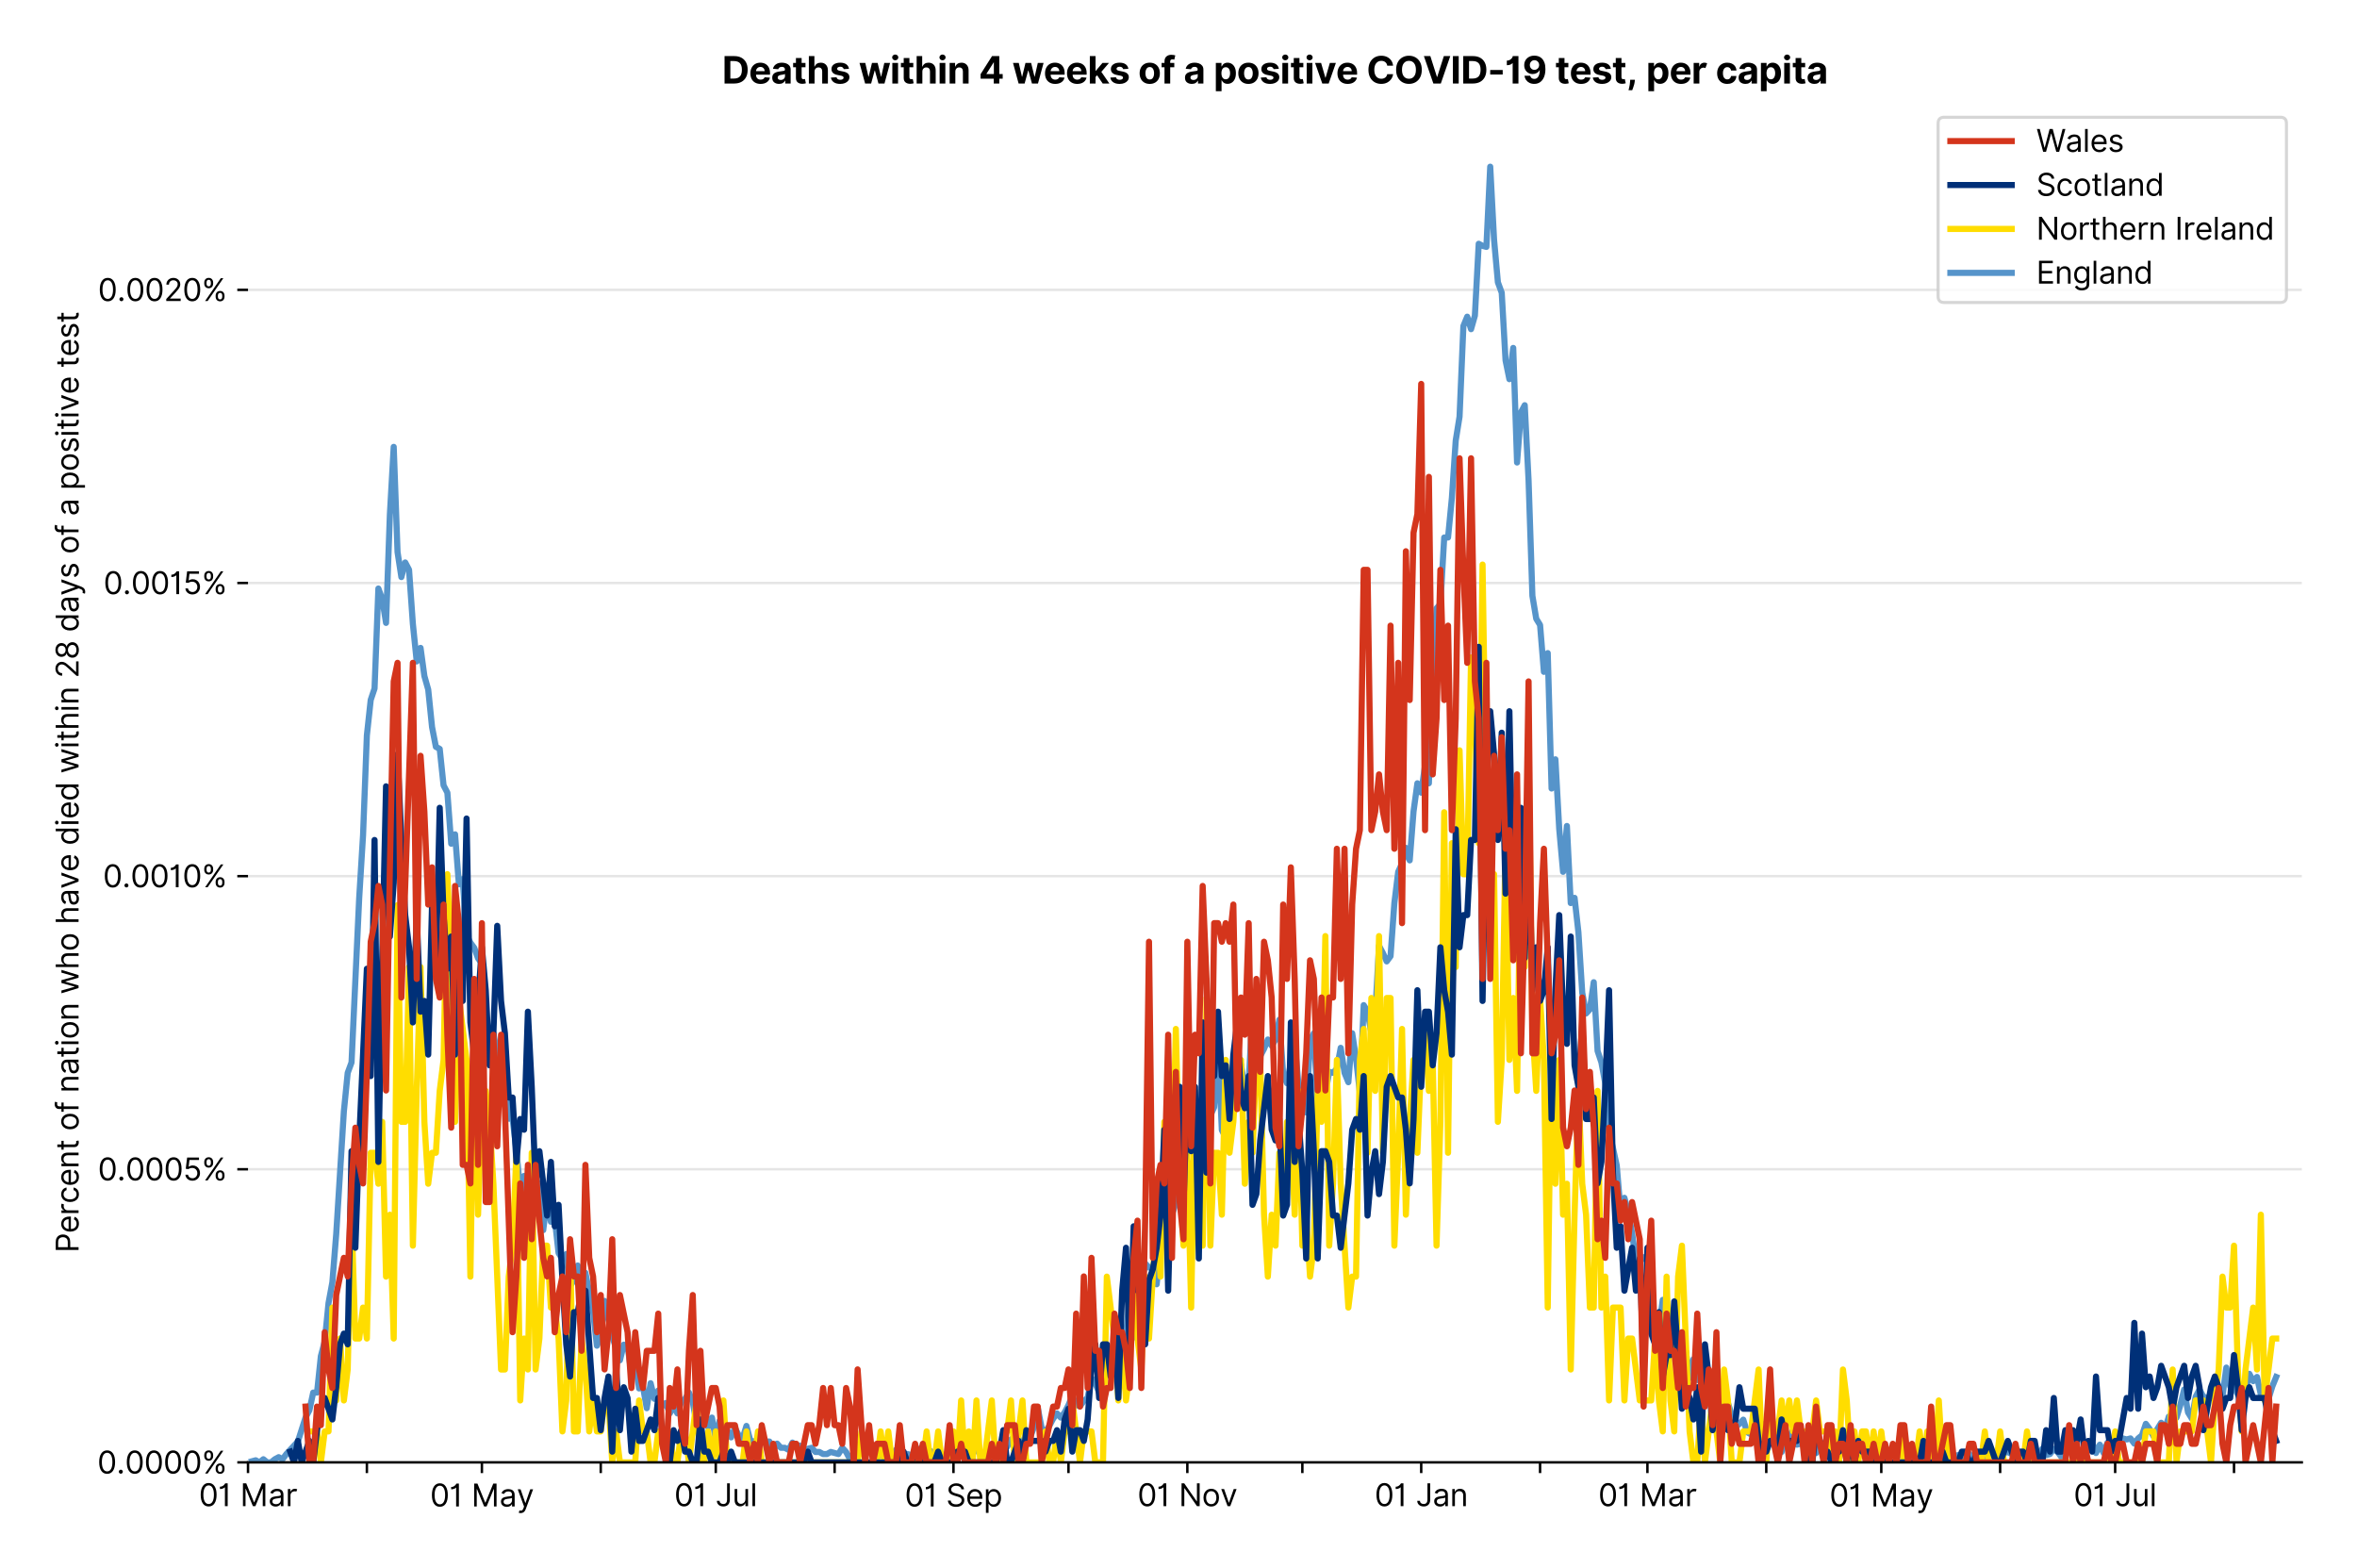 <?xml version="1.0" encoding="utf-8" standalone="no"?>
<!DOCTYPE svg PUBLIC "-//W3C//DTD SVG 1.1//EN"
  "http://www.w3.org/Graphics/SVG/1.1/DTD/svg11.dtd">
<svg version="1.1" viewBox="0 0 768.462 511.234" xmlns="http://www.w3.org/2000/svg" xmlns:xlink="http://www.w3.org/1999/xlink">
 <defs>
  <style type="text/css">*{stroke-linecap:butt;stroke-linejoin:round;}</style>
 </defs>
 <g id="figure_1">
  <g id="patch_1">
   <path d="M 0 511.234 
L 768.462 511.234 
L 768.462 0 
L 0 0 
z
" style="fill:#ffffff;"/>
  </g>
  <g id="axes_1">
   <g id="patch_2">
    <path d="M 80.862 476.745 
L 750.462 476.745 
L 750.462 33.225 
L 80.862 33.225 
z
" style="fill:#ffffff;"/>
   </g>
   <g id="matplotlib.axis_1">
    <g id="xtick_1">
     <g id="line2d_1">
      <defs>
       <path d="M 0 0 
L 0 3.5 
" id="mb0e1f4dbac" style="stroke:#000000;stroke-width:0.8;"/>
      </defs>
      <g>
       <use style="stroke:#000000;stroke-width:0.8;" x="80.862" xlink:href="#mb0e1f4dbac" y="476.745"/>
      </g>
     </g>
     <g id="text_1">
      <!-- 01 Mar -->
      <g transform="translate(64.826 491.018)scale(0.1 -0.1)">
       <defs>
        <path d="M 2000 -64 
Q 1230 -64 806 561 
Q 382 1186 382 2327 
Q 382 3459 809 4088 
Q 1236 4718 2000 4718 
Q 2764 4718 3191 4088 
Q 3618 3459 3618 2327 
Q 3618 1186 3194 561 
Q 2771 -64 2000 -64 
z
M 2000 436 
Q 2509 436 2791 927 
Q 3073 1418 3073 2327 
Q 3073 3234 2789 3730 
Q 2505 4227 2000 4227 
Q 1496 4227 1211 3730 
Q 927 3234 927 2327 
Q 927 1418 1210 927 
Q 1493 436 2000 436 
z
" id="Inter-Regular-30" transform="scale(0.016)"/>
        <path d="M 1973 4655 
L 1973 0 
L 1409 0 
L 1409 3836 
L 1373 3836 
Q 1341 3773 1209 3692 
Q 1077 3611 868 3551 
Q 659 3491 391 3491 
L 391 3964 
Q 661 3964 859 4061 
Q 1057 4159 1190 4291 
Q 1323 4423 1392 4529 
Q 1461 4636 1473 4655 
L 1973 4655 
z
" id="Inter-Regular-31" transform="scale(0.016)"/>
        <path id="Inter-Regular-20" transform="scale(0.016)"/>
        <path d="M 564 4655 
L 1236 4655 
L 2818 791 
L 2873 791 
L 4455 4655 
L 5127 4655 
L 5127 0 
L 4600 0 
L 4600 3536 
L 4555 3536 
L 3100 0 
L 2591 0 
L 1136 3536 
L 1091 3536 
L 1091 0 
L 564 0 
L 564 4655 
z
" id="Inter-Regular-4d" transform="scale(0.016)"/>
        <path d="M 1518 -82 
Q 1186 -82 916 44 
Q 646 170 486 410 
Q 327 650 327 991 
Q 327 1291 445 1478 
Q 564 1666 761 1773 
Q 959 1880 1199 1933 
Q 1439 1986 1682 2018 
Q 2000 2059 2199 2080 
Q 2398 2102 2490 2154 
Q 2582 2207 2582 2336 
L 2582 2355 
Q 2582 2691 2399 2877 
Q 2216 3064 1846 3064 
Q 1461 3064 1243 2895 
Q 1025 2727 936 2536 
L 427 2718 
Q 564 3036 792 3214 
Q 1021 3393 1292 3464 
Q 1564 3536 1827 3536 
Q 1996 3536 2215 3496 
Q 2434 3457 2640 3334 
Q 2846 3211 2982 2963 
Q 3118 2716 3118 2300 
L 3118 0 
L 2582 0 
L 2582 473 
L 2555 473 
Q 2500 359 2373 229 
Q 2246 100 2034 9 
Q 1823 -82 1518 -82 
z
M 1600 400 
Q 1918 400 2137 525 
Q 2357 650 2469 847 
Q 2582 1045 2582 1264 
L 2582 1755 
Q 2548 1714 2433 1681 
Q 2318 1648 2169 1624 
Q 2021 1600 1881 1583 
Q 1741 1566 1655 1555 
Q 1446 1527 1265 1467 
Q 1084 1407 974 1287 
Q 864 1168 864 964 
Q 864 684 1072 542 
Q 1280 400 1600 400 
z
" id="Inter-Regular-61" transform="scale(0.016)"/>
        <path d="M 491 0 
L 491 3491 
L 1009 3491 
L 1009 2964 
L 1046 2964 
Q 1139 3223 1389 3384 
Q 1639 3545 1955 3545 
Q 2100 3545 2209 3511 
Q 2318 3477 2400 3418 
L 2218 2964 
Q 2161 2993 2085 3010 
Q 2009 3027 1909 3027 
Q 1527 3027 1277 2794 
Q 1027 2561 1027 2209 
L 1027 0 
L 491 0 
z
" id="Inter-Regular-72" transform="scale(0.016)"/>
       </defs>
       <use xlink:href="#Inter-Regular-30"/>
       <use x="62.5" xlink:href="#Inter-Regular-31"/>
       <use x="106.676" xlink:href="#Inter-Regular-20"/>
       <use x="134.801" xlink:href="#Inter-Regular-4d"/>
       <use x="225.994" xlink:href="#Inter-Regular-61"/>
       <use x="282.386" xlink:href="#Inter-Regular-72"/>
      </g>
     </g>
    </g>
    <g id="xtick_2">
     <g id="line2d_2">
      <g>
       <use style="stroke:#000000;stroke-width:0.8;" x="119.613" xlink:href="#mb0e1f4dbac" y="476.745"/>
      </g>
     </g>
    </g>
    <g id="xtick_3">
     <g id="line2d_3">
      <g>
       <use style="stroke:#000000;stroke-width:0.8;" x="157.113" xlink:href="#mb0e1f4dbac" y="476.745"/>
      </g>
     </g>
     <g id="text_2">
      <!-- 01 May -->
      <g transform="translate(140.21 491.117)scale(0.1 -0.1)">
       <defs>
        <path d="M 818 -1355 
Q 682 -1355 575 -1333 
Q 468 -1311 427 -1291 
L 564 -818 
Q 857 -893 1053 -814 
Q 1250 -736 1391 -345 
L 1509 -18 
L 218 3491 
L 800 3491 
L 1764 709 
L 1800 709 
L 2764 3491 
L 3346 3491 
L 1846 -564 
Q 1550 -1355 818 -1355 
z
" id="Inter-Regular-79" transform="scale(0.016)"/>
       </defs>
       <use xlink:href="#Inter-Regular-30"/>
       <use x="62.5" xlink:href="#Inter-Regular-31"/>
       <use x="106.676" xlink:href="#Inter-Regular-20"/>
       <use x="134.801" xlink:href="#Inter-Regular-4d"/>
       <use x="225.994" xlink:href="#Inter-Regular-61"/>
       <use x="282.386" xlink:href="#Inter-Regular-79"/>
      </g>
     </g>
    </g>
    <g id="xtick_4">
     <g id="line2d_4">
      <g>
       <use style="stroke:#000000;stroke-width:0.8;" x="195.863" xlink:href="#mb0e1f4dbac" y="476.745"/>
      </g>
     </g>
    </g>
    <g id="xtick_5">
     <g id="line2d_5">
      <g>
       <use style="stroke:#000000;stroke-width:0.8;" x="233.363" xlink:href="#mb0e1f4dbac" y="476.745"/>
      </g>
     </g>
     <g id="text_3">
      <!-- 01 Jul -->
      <g transform="translate(219.819 491.018)scale(0.1 -0.1)">
       <defs>
        <path d="M 2346 4655 
L 2909 4655 
L 2909 1327 
Q 2909 657 2549 296 
Q 2189 -64 1582 -64 
Q 1200 -64 902 76 
Q 605 216 434 475 
Q 264 734 264 1091 
L 818 1091 
Q 818 795 1034 615 
Q 1250 436 1582 436 
Q 1948 436 2147 664 
Q 2346 893 2346 1327 
L 2346 4655 
z
" id="Inter-Regular-4a" transform="scale(0.016)"/>
        <path d="M 2691 1427 
L 2691 3491 
L 3227 3491 
L 3227 0 
L 2691 0 
L 2691 591 
L 2655 591 
Q 2532 325 2273 140 
Q 2014 -45 1618 -45 
Q 1127 -45 809 280 
Q 491 605 491 1273 
L 491 3491 
L 1027 3491 
L 1027 1309 
Q 1027 927 1242 700 
Q 1457 473 1791 473 
Q 1991 473 2199 575 
Q 2407 677 2549 888 
Q 2691 1100 2691 1427 
z
" id="Inter-Regular-75" transform="scale(0.016)"/>
        <path d="M 1027 4655 
L 1027 0 
L 491 0 
L 491 4655 
L 1027 4655 
z
" id="Inter-Regular-6c" transform="scale(0.016)"/>
       </defs>
       <use xlink:href="#Inter-Regular-30"/>
       <use x="62.5" xlink:href="#Inter-Regular-31"/>
       <use x="106.676" xlink:href="#Inter-Regular-20"/>
       <use x="134.801" xlink:href="#Inter-Regular-4a"/>
       <use x="189.063" xlink:href="#Inter-Regular-75"/>
       <use x="247.159" xlink:href="#Inter-Regular-6c"/>
      </g>
     </g>
    </g>
    <g id="xtick_6">
     <g id="line2d_6">
      <g>
       <use style="stroke:#000000;stroke-width:0.8;" x="272.113" xlink:href="#mb0e1f4dbac" y="476.745"/>
      </g>
     </g>
    </g>
    <g id="xtick_7">
     <g id="line2d_7">
      <g>
       <use style="stroke:#000000;stroke-width:0.8;" x="310.863" xlink:href="#mb0e1f4dbac" y="476.745"/>
      </g>
     </g>
     <g id="text_4">
      <!-- 01 Sep -->
      <g transform="translate(294.976 491.117)scale(0.1 -0.1)">
       <defs>
        <path d="M 3109 3491 
Q 3068 3836 2777 4027 
Q 2486 4218 2064 4218 
Q 1600 4218 1318 3999 
Q 1036 3780 1036 3445 
Q 1036 3195 1189 3042 
Q 1343 2889 1553 2803 
Q 1764 2718 1936 2673 
L 2409 2545 
Q 2591 2498 2815 2414 
Q 3039 2330 3244 2185 
Q 3450 2041 3584 1816 
Q 3718 1591 3718 1264 
Q 3718 886 3521 581 
Q 3325 277 2949 97 
Q 2573 -82 2036 -82 
Q 1286 -82 845 272 
Q 405 627 364 1200 
L 946 1200 
Q 968 936 1124 764 
Q 1280 593 1519 510 
Q 1759 427 2036 427 
Q 2359 427 2616 533 
Q 2873 639 3023 828 
Q 3173 1018 3173 1273 
Q 3173 1505 3043 1650 
Q 2914 1795 2702 1886 
Q 2491 1977 2246 2045 
L 1673 2209 
Q 1127 2366 809 2657 
Q 491 2948 491 3418 
Q 491 3809 703 4101 
Q 916 4393 1276 4555 
Q 1636 4718 2082 4718 
Q 2532 4718 2882 4558 
Q 3232 4398 3437 4120 
Q 3643 3843 3655 3491 
L 3109 3491 
z
" id="Inter-Regular-53" transform="scale(0.016)"/>
        <path d="M 1955 -73 
Q 1450 -73 1085 151 
Q 721 375 524 778 
Q 327 1182 327 1718 
Q 327 2255 524 2665 
Q 721 3075 1074 3305 
Q 1427 3536 1900 3536 
Q 2173 3536 2439 3445 
Q 2705 3355 2923 3151 
Q 3141 2948 3270 2614 
Q 3400 2280 3400 1791 
L 3400 1564 
L 866 1564 
Q 884 1005 1183 707 
Q 1482 409 1955 409 
Q 2271 409 2498 545 
Q 2725 682 2827 955 
L 3346 809 
Q 3223 414 2854 170 
Q 2486 -73 1955 -73 
z
M 866 2027 
L 2855 2027 
Q 2855 2470 2595 2762 
Q 2336 3055 1900 3055 
Q 1593 3055 1368 2911 
Q 1143 2768 1013 2533 
Q 884 2298 866 2027 
z
" id="Inter-Regular-65" transform="scale(0.016)"/>
        <path d="M 491 -1309 
L 491 3491 
L 1009 3491 
L 1009 2936 
L 1073 2936 
Q 1132 3027 1237 3169 
Q 1343 3311 1542 3423 
Q 1741 3536 2082 3536 
Q 2523 3536 2859 3315 
Q 3196 3095 3384 2690 
Q 3573 2286 3573 1736 
Q 3573 1182 3384 776 
Q 3196 370 2861 148 
Q 2527 -73 2091 -73 
Q 1755 -73 1552 39 
Q 1350 152 1241 296 
Q 1132 441 1073 536 
L 1027 536 
L 1027 -1309 
L 491 -1309 
z
M 1018 1745 
Q 1018 1152 1276 780 
Q 1534 409 2018 409 
Q 2355 409 2581 587 
Q 2807 766 2921 1069 
Q 3036 1373 3036 1745 
Q 3036 2114 2923 2410 
Q 2811 2707 2585 2881 
Q 2359 3055 2018 3055 
Q 1527 3055 1272 2693 
Q 1018 2332 1018 1745 
z
" id="Inter-Regular-70" transform="scale(0.016)"/>
       </defs>
       <use xlink:href="#Inter-Regular-30"/>
       <use x="62.5" xlink:href="#Inter-Regular-31"/>
       <use x="106.676" xlink:href="#Inter-Regular-20"/>
       <use x="134.801" xlink:href="#Inter-Regular-53"/>
       <use x="198.58" xlink:href="#Inter-Regular-65"/>
       <use x="256.818" xlink:href="#Inter-Regular-70"/>
      </g>
     </g>
    </g>
    <g id="xtick_8">
     <g id="line2d_8">
      <g>
       <use style="stroke:#000000;stroke-width:0.8;" x="348.363" xlink:href="#mb0e1f4dbac" y="476.745"/>
      </g>
     </g>
    </g>
    <g id="xtick_9">
     <g id="line2d_9">
      <g>
       <use style="stroke:#000000;stroke-width:0.8;" x="387.113" xlink:href="#mb0e1f4dbac" y="476.745"/>
      </g>
     </g>
     <g id="text_5">
      <!-- 01 Nov -->
      <g transform="translate(370.842 491.018)scale(0.1 -0.1)">
       <defs>
        <path d="M 4255 4655 
L 4255 0 
L 3709 0 
L 1173 3655 
L 1127 3655 
L 1127 0 
L 564 0 
L 564 4655 
L 1109 4655 
L 3655 991 
L 3700 991 
L 3700 4655 
L 4255 4655 
z
" id="Inter-Regular-4e" transform="scale(0.016)"/>
        <path d="M 1909 -73 
Q 1436 -73 1080 152 
Q 725 377 526 781 
Q 327 1186 327 1727 
Q 327 2273 526 2679 
Q 725 3086 1080 3311 
Q 1436 3536 1909 3536 
Q 2382 3536 2737 3311 
Q 3093 3086 3292 2679 
Q 3491 2273 3491 1727 
Q 3491 1186 3292 781 
Q 3093 377 2737 152 
Q 2382 -73 1909 -73 
z
M 1909 409 
Q 2268 409 2500 593 
Q 2732 777 2843 1077 
Q 2955 1377 2955 1727 
Q 2955 2077 2843 2379 
Q 2732 2682 2500 2868 
Q 2268 3055 1909 3055 
Q 1550 3055 1318 2868 
Q 1086 2682 975 2379 
Q 864 2077 864 1727 
Q 864 1377 975 1077 
Q 1086 777 1318 593 
Q 1550 409 1909 409 
z
" id="Inter-Regular-6f" transform="scale(0.016)"/>
        <path d="M 3346 3491 
L 2055 0 
L 1509 0 
L 218 3491 
L 800 3491 
L 1764 709 
L 1800 709 
L 2764 3491 
L 3346 3491 
z
" id="Inter-Regular-76" transform="scale(0.016)"/>
       </defs>
       <use xlink:href="#Inter-Regular-30"/>
       <use x="62.5" xlink:href="#Inter-Regular-31"/>
       <use x="106.676" xlink:href="#Inter-Regular-20"/>
       <use x="134.801" xlink:href="#Inter-Regular-4e"/>
       <use x="210.085" xlink:href="#Inter-Regular-6f"/>
       <use x="269.744" xlink:href="#Inter-Regular-76"/>
      </g>
     </g>
    </g>
    <g id="xtick_10">
     <g id="line2d_10">
      <g>
       <use style="stroke:#000000;stroke-width:0.8;" x="424.613" xlink:href="#mb0e1f4dbac" y="476.745"/>
      </g>
     </g>
    </g>
    <g id="xtick_11">
     <g id="line2d_11">
      <g>
       <use style="stroke:#000000;stroke-width:0.8;" x="463.363" xlink:href="#mb0e1f4dbac" y="476.745"/>
      </g>
     </g>
     <g id="text_6">
      <!-- 01 Jan -->
      <g transform="translate(448.164 491.018)scale(0.1 -0.1)">
       <defs>
        <path d="M 1027 2100 
L 1027 0 
L 491 0 
L 491 3491 
L 1009 3491 
L 1009 2945 
L 1055 2945 
Q 1177 3211 1427 3373 
Q 1677 3536 2073 3536 
Q 2602 3536 2928 3211 
Q 3255 2886 3255 2218 
L 3255 0 
L 2718 0 
L 2718 2182 
Q 2718 2593 2504 2824 
Q 2291 3055 1918 3055 
Q 1534 3055 1280 2806 
Q 1027 2557 1027 2100 
z
" id="Inter-Regular-6e" transform="scale(0.016)"/>
       </defs>
       <use xlink:href="#Inter-Regular-30"/>
       <use x="62.5" xlink:href="#Inter-Regular-31"/>
       <use x="106.676" xlink:href="#Inter-Regular-20"/>
       <use x="134.801" xlink:href="#Inter-Regular-4a"/>
       <use x="189.063" xlink:href="#Inter-Regular-61"/>
       <use x="245.455" xlink:href="#Inter-Regular-6e"/>
      </g>
     </g>
    </g>
    <g id="xtick_12">
     <g id="line2d_12">
      <g>
       <use style="stroke:#000000;stroke-width:0.8;" x="502.114" xlink:href="#mb0e1f4dbac" y="476.745"/>
      </g>
     </g>
    </g>
    <g id="xtick_13">
     <g id="line2d_13">
      <g>
       <use style="stroke:#000000;stroke-width:0.8;" x="537.114" xlink:href="#mb0e1f4dbac" y="476.745"/>
      </g>
     </g>
     <g id="text_7">
      <!-- 01 Mar -->
      <g transform="translate(521.077 491.018)scale(0.1 -0.1)">
       <use xlink:href="#Inter-Regular-30"/>
       <use x="62.5" xlink:href="#Inter-Regular-31"/>
       <use x="106.676" xlink:href="#Inter-Regular-20"/>
       <use x="134.801" xlink:href="#Inter-Regular-4d"/>
       <use x="225.994" xlink:href="#Inter-Regular-61"/>
       <use x="282.386" xlink:href="#Inter-Regular-72"/>
      </g>
     </g>
    </g>
    <g id="xtick_14">
     <g id="line2d_14">
      <g>
       <use style="stroke:#000000;stroke-width:0.8;" x="575.864" xlink:href="#mb0e1f4dbac" y="476.745"/>
      </g>
     </g>
    </g>
    <g id="xtick_15">
     <g id="line2d_15">
      <g>
       <use style="stroke:#000000;stroke-width:0.8;" x="613.364" xlink:href="#mb0e1f4dbac" y="476.745"/>
      </g>
     </g>
     <g id="text_8">
      <!-- 01 May -->
      <g transform="translate(596.461 491.117)scale(0.1 -0.1)">
       <use xlink:href="#Inter-Regular-30"/>
       <use x="62.5" xlink:href="#Inter-Regular-31"/>
       <use x="106.676" xlink:href="#Inter-Regular-20"/>
       <use x="134.801" xlink:href="#Inter-Regular-4d"/>
       <use x="225.994" xlink:href="#Inter-Regular-61"/>
       <use x="282.386" xlink:href="#Inter-Regular-79"/>
      </g>
     </g>
    </g>
    <g id="xtick_16">
     <g id="line2d_16">
      <g>
       <use style="stroke:#000000;stroke-width:0.8;" x="652.114" xlink:href="#mb0e1f4dbac" y="476.745"/>
      </g>
     </g>
    </g>
    <g id="xtick_17">
     <g id="line2d_17">
      <g>
       <use style="stroke:#000000;stroke-width:0.8;" x="689.614" xlink:href="#mb0e1f4dbac" y="476.745"/>
      </g>
     </g>
     <g id="text_9">
      <!-- 01 Jul -->
      <g transform="translate(676.07 491.018)scale(0.1 -0.1)">
       <use xlink:href="#Inter-Regular-30"/>
       <use x="62.5" xlink:href="#Inter-Regular-31"/>
       <use x="106.676" xlink:href="#Inter-Regular-20"/>
       <use x="134.801" xlink:href="#Inter-Regular-4a"/>
       <use x="189.063" xlink:href="#Inter-Regular-75"/>
       <use x="247.159" xlink:href="#Inter-Regular-6c"/>
      </g>
     </g>
    </g>
    <g id="xtick_18">
     <g id="line2d_18">
      <g>
       <use style="stroke:#000000;stroke-width:0.8;" x="728.364" xlink:href="#mb0e1f4dbac" y="476.745"/>
      </g>
     </g>
    </g>
   </g>
   <g id="matplotlib.axis_2">
    <g id="ytick_1">
     <g id="line2d_19">
      <path clip-path="url(#pc22f236e4c)" d="M 80.862 476.745 
L 750.462 476.745 
" style="fill:none;stroke:#e5e5e5;stroke-linecap:square;stroke-width:0.8;"/>
     </g>
     <g id="line2d_20">
      <defs>
       <path d="M 0 0 
L -3.5 0 
" id="m7069910e69" style="stroke:#000000;stroke-width:0.8;"/>
      </defs>
      <g>
       <use style="stroke:#000000;stroke-width:0.8;" x="80.862" xlink:href="#m7069910e69" y="476.745"/>
      </g>
     </g>
     <g id="text_10">
      <!-- 0.0000% -->
      <g transform="translate(31.731 480.382)scale(0.1 -0.1)">
       <defs>
        <path d="M 882 -36 
Q 714 -36 593 84 
Q 473 205 473 373 
Q 473 541 593 661 
Q 714 782 882 782 
Q 1050 782 1170 661 
Q 1291 541 1291 373 
Q 1291 205 1170 84 
Q 1050 -36 882 -36 
z
" id="Inter-Regular-2e" transform="scale(0.016)"/>
        <path d="M 2855 873 
L 2855 1118 
Q 2855 1373 2960 1585 
Q 3066 1798 3269 1926 
Q 3473 2055 3764 2055 
Q 4059 2055 4259 1926 
Q 4459 1798 4561 1585 
Q 4664 1373 4664 1118 
L 4664 873 
Q 4664 618 4560 405 
Q 4457 193 4256 64 
Q 4055 -64 3764 -64 
Q 3468 -64 3266 64 
Q 3064 193 2959 405 
Q 2855 618 2855 873 
z
M 536 3536 
L 536 3782 
Q 536 4036 642 4248 
Q 748 4461 951 4589 
Q 1155 4718 1446 4718 
Q 1741 4718 1941 4589 
Q 2141 4461 2243 4248 
Q 2346 4036 2346 3782 
L 2346 3536 
Q 2346 3282 2242 3069 
Q 2139 2857 1937 2728 
Q 1736 2600 1446 2600 
Q 1150 2600 948 2728 
Q 746 2857 641 3069 
Q 536 3282 536 3536 
z
M 709 0 
L 3909 4655 
L 4427 4655 
L 1227 0 
L 709 0 
z
M 3318 1118 
L 3318 873 
Q 3318 661 3418 494 
Q 3518 327 3764 327 
Q 4002 327 4101 494 
Q 4200 661 4200 873 
L 4200 1118 
Q 4200 1330 4104 1497 
Q 4009 1664 3764 1664 
Q 3525 1664 3421 1497 
Q 3318 1330 3318 1118 
z
M 1000 3782 
L 1000 3536 
Q 1000 3325 1100 3158 
Q 1200 2991 1446 2991 
Q 1684 2991 1783 3158 
Q 1882 3325 1882 3536 
L 1882 3782 
Q 1882 3993 1786 4160 
Q 1691 4327 1446 4327 
Q 1207 4327 1103 4160 
Q 1000 3993 1000 3782 
z
" id="Inter-Regular-25" transform="scale(0.016)"/>
       </defs>
       <use xlink:href="#Inter-Regular-30"/>
       <use x="62.5" xlink:href="#Inter-Regular-2e"/>
       <use x="90.057" xlink:href="#Inter-Regular-30"/>
       <use x="152.557" xlink:href="#Inter-Regular-30"/>
       <use x="215.057" xlink:href="#Inter-Regular-30"/>
       <use x="277.557" xlink:href="#Inter-Regular-30"/>
       <use x="340.057" xlink:href="#Inter-Regular-25"/>
      </g>
     </g>
    </g>
    <g id="ytick_2">
     <g id="line2d_21">
      <path clip-path="url(#pc22f236e4c)" d="M 80.862 381.184 
L 750.462 381.184 
" style="fill:none;stroke:#e5e5e5;stroke-linecap:square;stroke-width:0.8;"/>
     </g>
     <g id="line2d_22">
      <g>
       <use style="stroke:#000000;stroke-width:0.8;" x="80.862" xlink:href="#m7069910e69" y="381.184"/>
      </g>
     </g>
     <g id="text_11">
      <!-- 0.0005% -->
      <g transform="translate(31.902 384.821)scale(0.1 -0.1)">
       <defs>
        <path d="M 1936 -64 
Q 1536 -64 1216 95 
Q 896 255 702 532 
Q 509 809 491 1164 
L 1036 1164 
Q 1068 848 1324 642 
Q 1580 436 1936 436 
Q 2223 436 2447 570 
Q 2671 705 2799 940 
Q 2927 1175 2927 1473 
Q 2927 1777 2794 2017 
Q 2661 2257 2429 2395 
Q 2198 2534 1900 2536 
Q 1686 2539 1461 2472 
Q 1236 2405 1091 2300 
L 564 2364 
L 846 4655 
L 3264 4655 
L 3264 4155 
L 1318 4155 
L 1155 2782 
L 1182 2782 
Q 1325 2895 1541 2970 
Q 1757 3045 1991 3045 
Q 2418 3045 2753 2842 
Q 3089 2639 3281 2286 
Q 3473 1934 3473 1482 
Q 3473 1036 3274 687 
Q 3075 339 2727 137 
Q 2380 -64 1936 -64 
z
" id="Inter-Regular-35" transform="scale(0.016)"/>
       </defs>
       <use xlink:href="#Inter-Regular-30"/>
       <use x="62.5" xlink:href="#Inter-Regular-2e"/>
       <use x="90.057" xlink:href="#Inter-Regular-30"/>
       <use x="152.557" xlink:href="#Inter-Regular-30"/>
       <use x="215.057" xlink:href="#Inter-Regular-30"/>
       <use x="277.557" xlink:href="#Inter-Regular-35"/>
       <use x="338.352" xlink:href="#Inter-Regular-25"/>
      </g>
     </g>
    </g>
    <g id="ytick_3">
     <g id="line2d_23">
      <path clip-path="url(#pc22f236e4c)" d="M 80.862 285.623 
L 750.462 285.623 
" style="fill:none;stroke:#e5e5e5;stroke-linecap:square;stroke-width:0.8;"/>
     </g>
     <g id="line2d_24">
      <g>
       <use style="stroke:#000000;stroke-width:0.8;" x="80.862" xlink:href="#m7069910e69" y="285.623"/>
      </g>
     </g>
     <g id="text_12">
      <!-- 0.0010% -->
      <g transform="translate(33.564 289.259)scale(0.1 -0.1)">
       <use xlink:href="#Inter-Regular-30"/>
       <use x="62.5" xlink:href="#Inter-Regular-2e"/>
       <use x="90.057" xlink:href="#Inter-Regular-30"/>
       <use x="152.557" xlink:href="#Inter-Regular-30"/>
       <use x="215.057" xlink:href="#Inter-Regular-31"/>
       <use x="259.233" xlink:href="#Inter-Regular-30"/>
       <use x="321.733" xlink:href="#Inter-Regular-25"/>
      </g>
     </g>
    </g>
    <g id="ytick_4">
     <g id="line2d_25">
      <path clip-path="url(#pc22f236e4c)" d="M 80.862 190.062 
L 750.462 190.062 
" style="fill:none;stroke:#e5e5e5;stroke-linecap:square;stroke-width:0.8;"/>
     </g>
     <g id="line2d_26">
      <g>
       <use style="stroke:#000000;stroke-width:0.8;" x="80.862" xlink:href="#m7069910e69" y="190.062"/>
      </g>
     </g>
     <g id="text_13">
      <!-- 0.0015% -->
      <g transform="translate(33.734 193.698)scale(0.1 -0.1)">
       <use xlink:href="#Inter-Regular-30"/>
       <use x="62.5" xlink:href="#Inter-Regular-2e"/>
       <use x="90.057" xlink:href="#Inter-Regular-30"/>
       <use x="152.557" xlink:href="#Inter-Regular-30"/>
       <use x="215.057" xlink:href="#Inter-Regular-31"/>
       <use x="259.233" xlink:href="#Inter-Regular-35"/>
       <use x="320.028" xlink:href="#Inter-Regular-25"/>
      </g>
     </g>
    </g>
    <g id="ytick_5">
     <g id="line2d_27">
      <path clip-path="url(#pc22f236e4c)" d="M 80.862 94.5 
L 750.462 94.5 
" style="fill:none;stroke:#e5e5e5;stroke-linecap:square;stroke-width:0.8;"/>
     </g>
     <g id="line2d_28">
      <g>
       <use style="stroke:#000000;stroke-width:0.8;" x="80.862" xlink:href="#m7069910e69" y="94.5"/>
      </g>
     </g>
     <g id="text_14">
      <!-- 0.0020% -->
      <g transform="translate(31.93 98.137)scale(0.1 -0.1)">
       <defs>
        <path d="M 482 0 
L 482 409 
L 2018 2091 
Q 2289 2386 2464 2605 
Q 2639 2825 2724 3019 
Q 2809 3214 2809 3427 
Q 2809 3795 2553 4011 
Q 2298 4227 1918 4227 
Q 1514 4227 1275 3985 
Q 1036 3743 1036 3345 
L 500 3345 
Q 500 3755 688 4064 
Q 877 4373 1203 4545 
Q 1530 4718 1936 4718 
Q 2346 4718 2661 4545 
Q 2977 4373 3156 4079 
Q 3336 3786 3336 3427 
Q 3336 3170 3244 2926 
Q 3152 2682 2926 2383 
Q 2700 2084 2300 1655 
L 1255 536 
L 1255 500 
L 3418 500 
L 3418 0 
L 482 0 
z
" id="Inter-Regular-32" transform="scale(0.016)"/>
       </defs>
       <use xlink:href="#Inter-Regular-30"/>
       <use x="62.5" xlink:href="#Inter-Regular-2e"/>
       <use x="90.057" xlink:href="#Inter-Regular-30"/>
       <use x="152.557" xlink:href="#Inter-Regular-30"/>
       <use x="215.057" xlink:href="#Inter-Regular-32"/>
       <use x="275.568" xlink:href="#Inter-Regular-30"/>
       <use x="338.068" xlink:href="#Inter-Regular-25"/>
      </g>
     </g>
    </g>
    <g id="text_15">
     <!-- Percent of nation who have died within 28 days of a positive test -->
     <g transform="translate(25.614 408.396)rotate(-90)scale(0.1 -0.1)">
      <defs>
       <path d="M 564 0 
L 564 4655 
L 2136 4655 
Q 2684 4655 3033 4458 
Q 3382 4261 3550 3927 
Q 3718 3593 3718 3182 
Q 3718 2770 3551 2434 
Q 3384 2098 3036 1899 
Q 2689 1700 2146 1700 
L 1127 1700 
L 1127 0 
L 564 0 
z
M 1127 2200 
L 2127 2200 
Q 2689 2200 2926 2482 
Q 3164 2764 3164 3182 
Q 3164 3602 2925 3878 
Q 2686 4155 2118 4155 
L 1127 4155 
L 1127 2200 
z
" id="Inter-Regular-50" transform="scale(0.016)"/>
       <path d="M 1909 -73 
Q 1418 -73 1063 159 
Q 709 391 518 798 
Q 327 1205 327 1727 
Q 327 2259 524 2667 
Q 721 3075 1074 3305 
Q 1427 3536 1900 3536 
Q 2268 3536 2563 3400 
Q 2859 3264 3047 3018 
Q 3236 2773 3282 2445 
L 2746 2445 
Q 2684 2684 2474 2869 
Q 2264 3055 1909 3055 
Q 1439 3055 1151 2697 
Q 864 2339 864 1745 
Q 864 1139 1148 774 
Q 1432 409 1909 409 
Q 2223 409 2447 570 
Q 2671 732 2746 1018 
L 3282 1018 
Q 3236 709 3058 462 
Q 2880 216 2588 71 
Q 2296 -73 1909 -73 
z
" id="Inter-Regular-63" transform="scale(0.016)"/>
       <path d="M 2009 3491 
L 2009 3036 
L 1264 3036 
L 1264 1000 
Q 1264 773 1331 660 
Q 1398 548 1503 510 
Q 1609 473 1727 473 
Q 1816 473 1873 483 
Q 1930 493 1964 500 
L 2073 18 
Q 2018 -2 1920 -23 
Q 1823 -45 1673 -45 
Q 1446 -45 1228 52 
Q 1011 150 869 350 
Q 727 550 727 855 
L 727 3036 
L 200 3036 
L 200 3491 
L 727 3491 
L 727 4327 
L 1264 4327 
L 1264 3491 
L 2009 3491 
z
" id="Inter-Regular-74" transform="scale(0.016)"/>
       <path d="M 2046 3491 
L 2046 3036 
L 1264 3036 
L 1264 0 
L 727 0 
L 727 3036 
L 164 3036 
L 164 3491 
L 727 3491 
L 727 3973 
Q 727 4273 868 4473 
Q 1009 4673 1234 4773 
Q 1459 4873 1709 4873 
Q 1907 4873 2032 4841 
Q 2157 4809 2218 4782 
L 2064 4318 
Q 2023 4332 1951 4352 
Q 1880 4373 1764 4373 
Q 1498 4373 1381 4239 
Q 1264 4105 1264 3845 
L 1264 3491 
L 2046 3491 
z
" id="Inter-Regular-66" transform="scale(0.016)"/>
       <path d="M 491 0 
L 491 3491 
L 1027 3491 
L 1027 0 
L 491 0 
z
M 764 4073 
Q 607 4073 494 4179 
Q 382 4286 382 4436 
Q 382 4586 494 4693 
Q 607 4800 764 4800 
Q 921 4800 1033 4693 
Q 1146 4586 1146 4436 
Q 1146 4286 1033 4179 
Q 921 4073 764 4073 
z
" id="Inter-Regular-69" transform="scale(0.016)"/>
       <path d="M 1282 0 
L 218 3491 
L 782 3491 
L 1536 818 
L 1573 818 
L 2318 3491 
L 2891 3491 
L 3627 827 
L 3664 827 
L 4418 3491 
L 4982 3491 
L 3918 0 
L 3391 0 
L 2627 2682 
L 2573 2682 
L 1809 0 
L 1282 0 
z
" id="Inter-Regular-77" transform="scale(0.016)"/>
       <path d="M 1027 2100 
L 1027 0 
L 491 0 
L 491 4655 
L 1027 4655 
L 1027 2945 
L 1073 2945 
Q 1196 3216 1442 3376 
Q 1689 3536 2100 3536 
Q 2636 3536 2963 3213 
Q 3291 2891 3291 2218 
L 3291 0 
L 2755 0 
L 2755 2182 
Q 2755 2598 2540 2826 
Q 2325 3055 1946 3055 
Q 1548 3055 1287 2806 
Q 1027 2557 1027 2100 
z
" id="Inter-Regular-68" transform="scale(0.016)"/>
       <path d="M 1809 -73 
Q 1373 -73 1039 148 
Q 705 370 516 776 
Q 327 1182 327 1736 
Q 327 2286 516 2690 
Q 705 3095 1041 3315 
Q 1377 3536 1818 3536 
Q 2159 3536 2358 3423 
Q 2557 3311 2662 3169 
Q 2768 3027 2827 2936 
L 2873 2936 
L 2873 4655 
L 3409 4655 
L 3409 0 
L 2891 0 
L 2891 536 
L 2827 536 
Q 2768 441 2659 296 
Q 2550 152 2348 39 
Q 2146 -73 1809 -73 
z
M 1882 409 
Q 2366 409 2624 780 
Q 2882 1152 2882 1745 
Q 2882 2332 2627 2693 
Q 2373 3055 1882 3055 
Q 1541 3055 1315 2881 
Q 1089 2707 976 2410 
Q 864 2114 864 1745 
Q 864 1373 978 1069 
Q 1093 766 1319 587 
Q 1546 409 1882 409 
z
" id="Inter-Regular-64" transform="scale(0.016)"/>
       <path d="M 1973 -64 
Q 1505 -64 1147 103 
Q 789 270 589 564 
Q 389 859 391 1236 
Q 389 1532 507 1783 
Q 625 2034 830 2203 
Q 1036 2373 1291 2418 
L 1291 2445 
Q 957 2532 759 2821 
Q 561 3111 564 3482 
Q 561 3836 743 4115 
Q 925 4395 1244 4556 
Q 1564 4718 1973 4718 
Q 2377 4718 2695 4556 
Q 3014 4395 3197 4115 
Q 3380 3836 3382 3482 
Q 3380 3111 3181 2821 
Q 2982 2532 2655 2445 
L 2655 2418 
Q 2907 2373 3109 2203 
Q 3311 2034 3431 1783 
Q 3552 1532 3555 1236 
Q 3552 859 3351 564 
Q 3150 270 2794 103 
Q 2439 -64 1973 -64 
z
M 1973 436 
Q 2446 436 2722 662 
Q 2998 889 3000 1264 
Q 2998 1527 2864 1729 
Q 2730 1932 2499 2048 
Q 2268 2164 1973 2164 
Q 1675 2164 1442 2048 
Q 1209 1932 1076 1729 
Q 943 1527 946 1264 
Q 943 889 1218 662 
Q 1493 436 1973 436 
z
M 1973 2645 
Q 2348 2645 2591 2864 
Q 2834 3084 2836 3445 
Q 2834 3800 2596 4013 
Q 2359 4227 1973 4227 
Q 1582 4227 1344 4013 
Q 1107 3800 1109 3445 
Q 1107 3084 1349 2864 
Q 1591 2645 1973 2645 
z
" id="Inter-Regular-38" transform="scale(0.016)"/>
       <path d="M 2964 2709 
L 2482 2573 
Q 2411 2755 2245 2914 
Q 2080 3073 1727 3073 
Q 1407 3073 1194 2926 
Q 982 2780 982 2555 
Q 982 2355 1127 2239 
Q 1273 2123 1582 2045 
L 2100 1918 
Q 3027 1691 3027 973 
Q 3027 673 2855 436 
Q 2684 200 2377 63 
Q 2071 -73 1664 -73 
Q 1130 -73 780 159 
Q 430 391 336 836 
L 846 964 
Q 989 400 1655 400 
Q 2030 400 2251 560 
Q 2473 720 2473 945 
Q 2473 1316 1955 1436 
L 1373 1573 
Q 893 1686 669 1926 
Q 446 2166 446 2527 
Q 446 2823 613 3050 
Q 780 3277 1069 3406 
Q 1359 3536 1727 3536 
Q 2246 3536 2542 3309 
Q 2839 3082 2964 2709 
z
" id="Inter-Regular-73" transform="scale(0.016)"/>
      </defs>
      <use xlink:href="#Inter-Regular-50"/>
      <use x="63.494" xlink:href="#Inter-Regular-65"/>
      <use x="121.733" xlink:href="#Inter-Regular-72"/>
      <use x="160.085" xlink:href="#Inter-Regular-63"/>
      <use x="215.909" xlink:href="#Inter-Regular-65"/>
      <use x="274.148" xlink:href="#Inter-Regular-6e"/>
      <use x="332.671" xlink:href="#Inter-Regular-74"/>
      <use x="369.034" xlink:href="#Inter-Regular-20"/>
      <use x="397.159" xlink:href="#Inter-Regular-6f"/>
      <use x="456.818" xlink:href="#Inter-Regular-66"/>
      <use x="492.898" xlink:href="#Inter-Regular-20"/>
      <use x="521.023" xlink:href="#Inter-Regular-6e"/>
      <use x="579.546" xlink:href="#Inter-Regular-61"/>
      <use x="635.938" xlink:href="#Inter-Regular-74"/>
      <use x="672.301" xlink:href="#Inter-Regular-69"/>
      <use x="696.023" xlink:href="#Inter-Regular-6f"/>
      <use x="755.682" xlink:href="#Inter-Regular-6e"/>
      <use x="814.205" xlink:href="#Inter-Regular-20"/>
      <use x="842.33" xlink:href="#Inter-Regular-77"/>
      <use x="923.58" xlink:href="#Inter-Regular-68"/>
      <use x="982.671" xlink:href="#Inter-Regular-6f"/>
      <use x="1042.33" xlink:href="#Inter-Regular-20"/>
      <use x="1070.455" xlink:href="#Inter-Regular-68"/>
      <use x="1129.546" xlink:href="#Inter-Regular-61"/>
      <use x="1185.938" xlink:href="#Inter-Regular-76"/>
      <use x="1241.62" xlink:href="#Inter-Regular-65"/>
      <use x="1299.858" xlink:href="#Inter-Regular-20"/>
      <use x="1327.983" xlink:href="#Inter-Regular-64"/>
      <use x="1390.057" xlink:href="#Inter-Regular-69"/>
      <use x="1413.779" xlink:href="#Inter-Regular-65"/>
      <use x="1472.017" xlink:href="#Inter-Regular-64"/>
      <use x="1534.091" xlink:href="#Inter-Regular-20"/>
      <use x="1562.216" xlink:href="#Inter-Regular-77"/>
      <use x="1643.466" xlink:href="#Inter-Regular-69"/>
      <use x="1667.188" xlink:href="#Inter-Regular-74"/>
      <use x="1703.551" xlink:href="#Inter-Regular-68"/>
      <use x="1762.642" xlink:href="#Inter-Regular-69"/>
      <use x="1786.364" xlink:href="#Inter-Regular-6e"/>
      <use x="1844.887" xlink:href="#Inter-Regular-20"/>
      <use x="1873.012" xlink:href="#Inter-Regular-32"/>
      <use x="1933.523" xlink:href="#Inter-Regular-38"/>
      <use x="1995.171" xlink:href="#Inter-Regular-20"/>
      <use x="2023.296" xlink:href="#Inter-Regular-64"/>
      <use x="2085.37" xlink:href="#Inter-Regular-61"/>
      <use x="2141.762" xlink:href="#Inter-Regular-79"/>
      <use x="2197.444" xlink:href="#Inter-Regular-73"/>
      <use x="2249.716" xlink:href="#Inter-Regular-20"/>
      <use x="2277.841" xlink:href="#Inter-Regular-6f"/>
      <use x="2337.5" xlink:href="#Inter-Regular-66"/>
      <use x="2373.58" xlink:href="#Inter-Regular-20"/>
      <use x="2401.705" xlink:href="#Inter-Regular-61"/>
      <use x="2458.097" xlink:href="#Inter-Regular-20"/>
      <use x="2486.222" xlink:href="#Inter-Regular-70"/>
      <use x="2547.16" xlink:href="#Inter-Regular-6f"/>
      <use x="2606.819" xlink:href="#Inter-Regular-73"/>
      <use x="2659.091" xlink:href="#Inter-Regular-69"/>
      <use x="2682.813" xlink:href="#Inter-Regular-74"/>
      <use x="2719.177" xlink:href="#Inter-Regular-69"/>
      <use x="2742.898" xlink:href="#Inter-Regular-76"/>
      <use x="2798.58" xlink:href="#Inter-Regular-65"/>
      <use x="2856.819" xlink:href="#Inter-Regular-20"/>
      <use x="2884.944" xlink:href="#Inter-Regular-74"/>
      <use x="2921.307" xlink:href="#Inter-Regular-65"/>
      <use x="2979.546" xlink:href="#Inter-Regular-73"/>
      <use x="3031.819" xlink:href="#Inter-Regular-74"/>
     </g>
    </g>
   </g>
   <g id="line2d_29">
    <path clip-path="url(#pc22f236e4c)" d="M 82.113 476.405 
L 83.363 476.066 
L 84.613 476.745 
L 85.863 475.726 
L 87.113 476.745 
L 88.363 476.745 
L 89.613 475.726 
L 90.863 475.047 
L 92.113 475.726 
L 93.363 474.029 
L 97.113 469.954 
L 99.613 462.144 
L 100.863 459.768 
L 102.113 453.995 
L 103.363 453.995 
L 104.613 442.111 
L 105.863 437.357 
L 107.113 424.794 
L 108.363 418.003 
L 109.613 402.384 
L 112.113 362.317 
L 113.363 349.753 
L 114.613 346.358 
L 117.113 292.709 
L 118.363 272.336 
L 119.613 239.739 
L 120.863 228.195 
L 122.113 224.459 
L 123.363 191.863 
L 124.613 195.258 
L 125.863 203.068 
L 127.113 167.755 
L 128.363 145.684 
L 129.613 179.978 
L 130.863 188.128 
L 132.113 183.374 
L 133.363 185.751 
L 134.613 203.407 
L 135.863 215.631 
L 137.113 211.217 
L 138.363 220.385 
L 139.613 224.799 
L 140.863 237.023 
L 142.113 243.474 
L 143.363 244.153 
L 144.613 256.038 
L 145.863 258.414 
L 147.113 275.052 
L 148.363 271.996 
L 149.613 288.295 
L 150.863 286.597 
L 152.113 304.933 
L 153.363 307.31 
L 154.613 309.007 
L 155.863 312.403 
L 157.113 314.101 
L 158.363 332.776 
L 159.613 345 
L 160.863 336.85 
L 162.113 343.641 
L 163.363 344.321 
L 164.613 341.265 
L 165.863 364.694 
L 167.113 364.694 
L 168.363 374.88 
L 169.613 388.462 
L 170.863 383.369 
L 172.113 389.82 
L 173.363 382.69 
L 174.613 385.406 
L 175.863 385.746 
L 177.113 401.025 
L 178.363 390.839 
L 179.613 398.309 
L 180.863 397.29 
L 182.113 408.495 
L 183.363 410.533 
L 184.613 408.835 
L 185.863 419.361 
L 187.113 417.324 
L 188.363 412.57 
L 189.613 418.682 
L 190.863 414.947 
L 193.363 427.51 
L 194.613 438.715 
L 195.863 435.32 
L 197.113 424.115 
L 199.613 435.659 
L 202.113 443.469 
L 203.363 438.376 
L 204.613 438.715 
L 205.863 447.883 
L 207.113 443.809 
L 208.363 452.637 
L 209.613 451.958 
L 210.863 459.088 
L 212.113 450.939 
L 213.363 456.032 
L 214.613 453.316 
L 215.863 458.409 
L 217.113 457.391 
L 218.363 460.786 
L 219.613 458.409 
L 220.863 460.786 
L 222.113 457.051 
L 223.363 456.032 
L 224.613 453.995 
L 225.863 457.051 
L 227.113 464.182 
L 228.363 463.503 
L 229.613 462.484 
L 230.863 465.2 
L 232.113 462.144 
L 233.363 469.275 
L 234.613 463.163 
L 235.863 467.917 
L 237.113 466.219 
L 238.363 468.596 
L 239.613 465.54 
L 240.863 467.917 
L 242.113 468.935 
L 243.363 464.861 
L 244.613 469.614 
L 245.863 469.954 
L 247.113 472.67 
L 248.363 469.275 
L 249.613 469.954 
L 250.863 469.954 
L 252.113 472.67 
L 253.363 470.633 
L 254.613 471.991 
L 255.863 471.991 
L 257.113 472.67 
L 258.363 470.294 
L 259.613 471.312 
L 260.863 471.312 
L 262.113 474.708 
L 263.363 472.331 
L 264.613 471.991 
L 265.863 473.35 
L 267.113 473.35 
L 268.363 474.029 
L 269.613 474.029 
L 270.863 473.35 
L 273.363 474.029 
L 274.613 471.991 
L 275.863 473.35 
L 277.113 475.726 
L 278.363 473.689 
L 279.613 474.368 
L 280.863 473.01 
L 282.113 474.029 
L 283.363 473.01 
L 284.613 473.35 
L 285.863 474.708 
L 287.113 474.368 
L 288.363 474.708 
L 289.613 473.01 
L 290.863 475.387 
L 292.113 472.67 
L 294.613 476.066 
L 295.863 474.029 
L 298.363 474.708 
L 299.613 472.331 
L 300.863 475.047 
L 302.113 473.01 
L 303.363 473.01 
L 304.613 474.029 
L 305.863 474.029 
L 307.113 475.047 
L 309.613 474.368 
L 310.863 476.066 
L 312.113 474.029 
L 313.363 474.708 
L 314.613 474.708 
L 315.863 472.67 
L 317.113 474.029 
L 318.363 472.331 
L 319.613 473.689 
L 320.863 473.689 
L 322.113 472.67 
L 323.363 473.35 
L 324.613 470.633 
L 325.863 471.991 
L 327.113 470.973 
L 328.363 471.652 
L 329.613 469.275 
L 330.863 468.596 
L 333.363 470.633 
L 334.613 467.238 
L 335.863 468.596 
L 337.113 465.2 
L 338.363 459.088 
L 339.613 465.54 
L 340.863 466.898 
L 342.113 464.861 
L 343.363 462.484 
L 344.613 460.786 
L 345.863 462.144 
L 347.113 460.447 
L 348.363 458.07 
L 349.613 455.014 
L 350.863 458.07 
L 352.113 458.409 
L 353.363 456.712 
L 354.613 455.693 
L 355.863 449.241 
L 357.113 450.939 
L 358.363 453.995 
L 359.613 446.186 
L 360.863 441.771 
L 362.113 444.148 
L 363.363 447.204 
L 364.613 442.45 
L 365.863 434.641 
L 367.113 435.32 
L 368.363 422.077 
L 369.613 435.999 
L 370.863 422.757 
L 372.113 418.682 
L 373.363 411.891 
L 374.613 413.249 
L 375.863 412.91 
L 377.113 418.682 
L 378.363 406.798 
L 379.613 401.704 
L 380.863 403.063 
L 382.113 395.932 
L 383.363 392.197 
L 384.613 381.331 
L 385.863 383.029 
L 387.113 379.634 
L 388.363 379.634 
L 389.613 377.936 
L 390.863 382.35 
L 392.113 374.54 
L 393.363 363.675 
L 394.613 363.675 
L 395.863 360.959 
L 397.113 340.586 
L 398.363 368.429 
L 399.613 370.805 
L 400.863 357.563 
L 402.113 355.526 
L 403.363 355.186 
L 404.613 347.037 
L 405.863 354.847 
L 407.113 353.488 
L 408.363 329.041 
L 409.613 341.944 
L 410.863 344.321 
L 412.113 341.944 
L 413.363 338.888 
L 414.613 340.925 
L 415.863 338.888 
L 417.113 332.436 
L 418.363 350.432 
L 419.613 353.149 
L 422.113 339.906 
L 423.363 353.828 
L 424.613 359.261 
L 425.863 362.656 
L 427.113 339.227 
L 428.363 336.85 
L 429.613 359.94 
L 430.863 356.205 
L 432.113 356.544 
L 433.363 349.414 
L 434.613 349.753 
L 435.863 348.395 
L 437.113 341.604 
L 438.363 349.753 
L 439.613 352.809 
L 440.863 336.85 
L 442.113 345 
L 443.363 356.205 
L 444.613 327.683 
L 445.863 329.72 
L 447.113 336.85 
L 448.363 330.739 
L 449.613 308.328 
L 450.863 310.705 
L 452.113 313.422 
L 453.363 311.724 
L 454.613 294.407 
L 455.863 284.22 
L 457.113 281.504 
L 458.363 276.411 
L 459.613 280.485 
L 460.863 264.526 
L 462.113 255.359 
L 463.363 258.414 
L 464.613 249.586 
L 465.863 255.359 
L 467.113 221.404 
L 468.363 198.314 
L 469.613 196.956 
L 470.863 175.225 
L 472.113 175.225 
L 473.363 162.322 
L 474.613 143.647 
L 475.863 135.837 
L 477.113 106.296 
L 478.363 103.24 
L 479.613 107.315 
L 480.863 102.901 
L 482.113 79.472 
L 483.363 80.151 
L 484.613 80.49 
L 485.864 54.345 
L 487.114 78.113 
L 488.364 92.035 
L 489.614 95.431 
L 490.864 117.501 
L 492.114 123.613 
L 493.364 113.427 
L 494.614 150.777 
L 495.864 134.479 
L 497.114 132.102 
L 498.364 156.55 
L 499.614 194.24 
L 500.864 201.71 
L 502.114 203.747 
L 503.364 219.027 
L 504.614 212.915 
L 505.864 257.056 
L 507.114 247.549 
L 508.364 270.299 
L 509.614 284.22 
L 510.864 269.28 
L 512.114 294.407 
L 513.364 292.709 
L 514.614 303.914 
L 515.864 323.608 
L 517.114 330.399 
L 518.364 329.041 
L 519.614 320.213 
L 520.864 342.623 
L 522.114 346.358 
L 523.364 353.149 
L 524.614 369.108 
L 525.864 374.201 
L 527.114 379.973 
L 528.364 394.913 
L 529.614 390.499 
L 530.864 395.253 
L 532.114 402.044 
L 533.364 410.872 
L 534.614 410.193 
L 535.864 409.854 
L 537.114 411.212 
L 538.364 424.454 
L 539.614 433.962 
L 540.864 432.943 
L 542.114 423.775 
L 543.364 432.943 
L 544.614 438.376 
L 545.864 435.659 
L 547.114 438.376 
L 548.364 443.809 
L 549.614 440.413 
L 550.864 449.241 
L 552.114 443.13 
L 553.364 449.921 
L 554.614 448.223 
L 555.864 454.335 
L 557.114 454.674 
L 558.364 459.088 
L 559.614 457.73 
L 560.864 456.712 
L 562.114 452.977 
L 563.364 457.391 
L 565.864 465.2 
L 567.114 464.182 
L 568.364 462.823 
L 569.614 466.898 
L 570.864 467.577 
L 572.114 467.917 
L 573.364 463.842 
L 574.614 464.182 
L 577.114 470.294 
L 578.364 467.577 
L 579.614 468.596 
L 580.864 473.35 
L 582.114 468.935 
L 583.364 468.256 
L 584.614 466.219 
L 585.864 470.973 
L 588.364 470.294 
L 589.614 468.256 
L 590.864 470.294 
L 592.114 473.689 
L 593.364 470.973 
L 594.614 471.652 
L 595.864 470.633 
L 597.114 471.652 
L 599.614 470.973 
L 600.864 470.973 
L 602.114 471.991 
L 603.364 470.973 
L 604.614 474.368 
L 605.864 472.67 
L 607.114 473.689 
L 608.364 473.35 
L 609.614 472.331 
L 610.864 473.01 
L 612.114 474.029 
L 613.364 474.368 
L 614.614 473.35 
L 615.864 474.029 
L 617.114 473.689 
L 618.364 472.67 
L 619.614 474.368 
L 620.864 474.029 
L 624.614 474.029 
L 625.864 472.331 
L 627.114 473.689 
L 628.364 475.387 
L 629.614 475.726 
L 630.864 474.368 
L 633.364 475.047 
L 634.614 475.726 
L 635.864 475.726 
L 638.364 474.368 
L 639.614 475.726 
L 640.864 474.708 
L 642.114 474.029 
L 643.364 475.726 
L 644.614 473.35 
L 645.864 474.368 
L 648.364 475.047 
L 649.614 474.368 
L 650.864 474.368 
L 652.114 475.726 
L 653.364 473.689 
L 654.614 473.35 
L 655.864 474.029 
L 657.114 475.387 
L 658.364 475.047 
L 659.614 475.387 
L 660.864 474.368 
L 662.114 475.387 
L 663.364 473.689 
L 664.614 474.708 
L 665.864 472.331 
L 667.114 474.368 
L 668.364 474.029 
L 669.614 472.331 
L 670.864 473.35 
L 672.114 475.047 
L 673.364 473.35 
L 674.614 470.633 
L 675.864 469.954 
L 677.114 472.331 
L 679.614 475.047 
L 680.864 470.294 
L 682.114 470.294 
L 683.364 473.689 
L 684.614 470.973 
L 685.864 473.689 
L 687.114 470.294 
L 688.364 469.954 
L 689.614 470.633 
L 690.864 468.596 
L 693.364 469.275 
L 694.614 468.935 
L 695.864 470.633 
L 697.114 468.935 
L 698.364 467.917 
L 699.614 464.182 
L 700.864 465.879 
L 702.114 468.256 
L 703.364 465.879 
L 704.614 463.842 
L 705.864 465.879 
L 707.114 461.805 
L 708.364 463.503 
L 709.614 462.144 
L 710.864 458.07 
L 712.114 452.977 
L 713.364 460.447 
L 714.614 462.484 
L 715.864 455.353 
L 717.114 452.977 
L 718.364 455.353 
L 719.614 455.693 
L 720.864 455.014 
L 722.114 456.372 
L 723.364 453.995 
L 724.614 455.014 
L 725.864 445.846 
L 727.114 451.958 
L 728.364 452.297 
L 729.614 454.674 
L 730.864 455.014 
L 732.114 453.316 
L 733.364 447.883 
L 734.614 450.26 
L 735.864 448.902 
L 737.114 454.674 
L 738.364 455.014 
L 739.614 456.032 
L 740.864 451.958 
L 742.114 448.902 
L 742.114 448.902 
" style="fill:none;stroke:#5694ca;stroke-linecap:square;stroke-width:2;"/>
   </g>
   <g id="line2d_30">
    <path clip-path="url(#pc22f236e4c)" d="M 102.113 466.652 
L 103.363 466.652 
L 104.613 476.745 
L 105.863 466.652 
L 107.113 466.652 
L 108.363 426.281 
L 109.613 456.56 
L 110.863 436.374 
L 112.113 456.56 
L 113.363 446.467 
L 114.613 396.003 
L 115.863 436.374 
L 117.113 436.374 
L 118.363 426.281 
L 119.613 436.374 
L 120.863 375.818 
L 122.113 375.818 
L 123.363 385.911 
L 124.613 365.725 
L 125.863 416.189 
L 127.113 396.003 
L 128.363 436.374 
L 129.613 295.076 
L 130.863 365.725 
L 132.113 365.725 
L 133.363 315.262 
L 134.613 406.096 
L 135.863 355.633 
L 137.113 315.262 
L 138.363 365.725 
L 139.613 385.911 
L 140.863 375.818 
L 142.113 375.818 
L 143.363 355.633 
L 144.613 345.54 
L 145.863 284.984 
L 147.113 315.262 
L 148.363 365.725 
L 149.613 325.354 
L 152.113 345.54 
L 153.363 416.189 
L 154.613 335.447 
L 155.863 396.003 
L 157.113 355.633 
L 158.363 355.633 
L 159.613 365.725 
L 160.863 385.911 
L 163.363 446.467 
L 164.613 446.467 
L 165.863 416.189 
L 167.113 406.096 
L 168.363 375.818 
L 169.613 456.56 
L 170.863 436.374 
L 172.113 446.467 
L 173.363 375.818 
L 174.613 446.467 
L 175.863 436.374 
L 177.113 406.096 
L 178.363 406.096 
L 179.613 426.281 
L 180.863 426.281 
L 182.113 436.374 
L 183.363 466.652 
L 184.613 456.56 
L 185.863 406.096 
L 187.113 466.652 
L 188.363 466.652 
L 189.613 436.374 
L 190.863 446.467 
L 192.113 466.652 
L 193.363 456.56 
L 194.613 466.652 
L 195.863 466.652 
L 197.113 456.56 
L 198.363 456.56 
L 199.613 476.745 
L 200.863 466.652 
L 202.113 476.745 
L 207.113 476.745 
L 208.363 456.56 
L 209.613 466.652 
L 210.863 466.652 
L 212.113 476.745 
L 213.363 476.745 
L 214.613 466.652 
L 218.363 466.652 
L 219.613 476.745 
L 220.863 476.745 
L 222.113 466.652 
L 223.363 466.652 
L 224.613 476.745 
L 227.113 456.56 
L 228.363 476.745 
L 229.613 476.745 
L 230.863 466.652 
L 232.113 476.745 
L 233.363 466.652 
L 234.613 476.745 
L 235.863 456.56 
L 237.113 476.745 
L 242.113 476.745 
L 243.363 466.652 
L 244.613 476.745 
L 245.863 476.745 
L 247.113 466.652 
L 248.363 476.745 
L 279.613 476.745 
L 280.863 466.652 
L 282.113 476.745 
L 285.863 476.745 
L 287.113 466.652 
L 288.363 476.745 
L 289.613 466.652 
L 290.863 476.745 
L 300.863 476.745 
L 302.113 466.652 
L 303.363 476.745 
L 304.613 476.745 
L 305.863 466.652 
L 307.113 476.745 
L 309.613 476.745 
L 310.863 466.652 
L 312.113 476.745 
L 313.363 456.56 
L 314.613 476.745 
L 315.863 466.652 
L 317.113 476.745 
L 318.363 456.56 
L 319.613 476.745 
L 320.863 476.745 
L 323.363 456.56 
L 324.613 476.745 
L 325.863 476.745 
L 327.113 466.652 
L 328.363 466.652 
L 329.613 456.56 
L 330.863 476.745 
L 333.363 456.56 
L 334.613 476.745 
L 339.613 476.745 
L 340.863 466.652 
L 342.113 476.745 
L 343.363 476.745 
L 344.613 466.652 
L 345.863 476.745 
L 347.113 466.652 
L 348.363 466.652 
L 349.613 456.56 
L 352.113 476.745 
L 353.363 466.652 
L 355.863 466.652 
L 357.113 476.745 
L 359.613 476.745 
L 360.863 416.189 
L 363.363 436.374 
L 364.613 456.56 
L 365.863 436.374 
L 367.113 456.56 
L 368.363 446.467 
L 369.613 406.096 
L 370.863 436.374 
L 372.113 446.467 
L 373.363 416.189 
L 374.613 436.374 
L 377.113 396.003 
L 378.363 416.189 
L 379.613 365.725 
L 382.113 385.911 
L 383.363 335.447 
L 384.613 385.911 
L 385.863 406.096 
L 387.113 375.818 
L 388.363 426.281 
L 389.613 355.633 
L 390.863 375.818 
L 392.113 406.096 
L 393.363 325.354 
L 394.613 406.096 
L 395.863 375.818 
L 397.113 375.818 
L 398.363 396.003 
L 399.613 345.54 
L 400.863 375.818 
L 402.113 365.725 
L 403.363 345.54 
L 404.613 345.54 
L 405.863 385.911 
L 407.113 365.725 
L 408.363 375.818 
L 409.613 345.54 
L 410.863 345.54 
L 412.113 396.003 
L 413.363 416.189 
L 414.613 396.003 
L 415.863 406.096 
L 417.113 375.818 
L 418.363 396.003 
L 419.613 365.725 
L 420.863 365.725 
L 422.113 396.003 
L 423.363 355.633 
L 424.613 406.096 
L 425.863 396.003 
L 427.113 416.189 
L 428.363 406.096 
L 429.613 355.633 
L 430.863 365.725 
L 432.113 305.169 
L 433.363 406.096 
L 434.613 385.911 
L 435.863 345.54 
L 437.113 385.911 
L 439.613 426.281 
L 440.863 416.189 
L 442.113 416.189 
L 443.363 345.54 
L 444.613 335.447 
L 445.863 375.818 
L 447.113 325.354 
L 448.363 355.633 
L 449.613 305.169 
L 450.863 375.818 
L 452.113 325.354 
L 453.363 325.354 
L 454.613 406.096 
L 455.863 375.818 
L 457.113 335.447 
L 458.363 396.003 
L 459.613 365.725 
L 460.863 345.54 
L 462.113 375.818 
L 463.363 345.54 
L 464.613 335.447 
L 465.863 355.633 
L 467.113 345.54 
L 468.363 406.096 
L 469.613 365.725 
L 470.863 264.798 
L 472.113 375.818 
L 473.363 274.891 
L 474.613 315.262 
L 475.863 244.613 
L 477.113 284.984 
L 478.363 284.984 
L 479.613 214.335 
L 480.863 234.52 
L 482.113 274.891 
L 483.363 184.056 
L 484.613 264.798 
L 485.864 284.984 
L 487.114 284.984 
L 488.364 365.725 
L 489.614 345.54 
L 490.864 274.891 
L 492.114 345.54 
L 493.364 325.354 
L 494.614 355.633 
L 495.864 274.891 
L 497.114 315.262 
L 498.364 244.613 
L 499.614 335.447 
L 500.864 355.633 
L 502.114 325.354 
L 503.364 345.54 
L 504.614 426.281 
L 505.864 335.447 
L 507.114 385.911 
L 508.364 345.54 
L 509.614 396.003 
L 510.864 385.911 
L 512.114 446.467 
L 513.364 396.003 
L 514.614 355.633 
L 515.864 385.911 
L 517.114 396.003 
L 518.364 426.281 
L 519.614 426.281 
L 520.864 355.633 
L 522.114 426.281 
L 523.364 416.189 
L 524.614 456.56 
L 525.864 426.281 
L 528.364 426.281 
L 529.614 456.56 
L 530.864 436.374 
L 532.114 436.374 
L 534.614 456.56 
L 538.364 456.56 
L 539.614 436.374 
L 540.864 456.56 
L 542.114 466.652 
L 543.364 416.189 
L 544.614 456.56 
L 545.864 466.652 
L 547.114 416.189 
L 548.364 406.096 
L 550.864 466.652 
L 552.114 476.745 
L 553.364 476.745 
L 554.614 456.56 
L 555.864 476.745 
L 558.364 456.56 
L 560.864 476.745 
L 562.114 446.467 
L 563.364 456.56 
L 564.614 476.745 
L 567.114 476.745 
L 568.364 466.652 
L 570.864 466.652 
L 573.364 446.467 
L 574.614 476.745 
L 575.864 476.745 
L 577.114 456.56 
L 578.364 466.652 
L 579.614 466.652 
L 580.864 456.56 
L 582.114 466.652 
L 583.364 456.56 
L 584.614 466.652 
L 585.864 456.56 
L 587.114 466.652 
L 588.364 466.652 
L 589.614 476.745 
L 592.114 456.56 
L 593.364 466.652 
L 595.864 466.652 
L 597.114 476.745 
L 598.364 466.652 
L 599.614 476.745 
L 600.864 446.467 
L 602.114 456.56 
L 603.364 476.745 
L 604.614 466.652 
L 605.864 476.745 
L 607.114 466.652 
L 608.364 466.652 
L 609.614 476.745 
L 610.864 466.652 
L 612.114 476.745 
L 613.364 466.652 
L 614.614 476.745 
L 618.364 476.745 
L 619.614 466.652 
L 620.864 476.745 
L 624.614 476.745 
L 625.864 466.652 
L 627.114 476.745 
L 628.364 466.652 
L 629.614 476.745 
L 630.864 476.745 
L 632.114 456.56 
L 633.364 476.745 
L 634.614 466.652 
L 635.864 476.745 
L 645.864 476.745 
L 647.114 466.652 
L 648.364 476.745 
L 650.864 476.745 
L 652.114 466.652 
L 653.364 476.745 
L 659.614 476.745 
L 660.864 466.652 
L 662.114 476.745 
L 688.364 476.745 
L 689.614 466.652 
L 690.864 476.745 
L 698.364 476.745 
L 699.614 466.652 
L 702.114 466.652 
L 703.364 476.745 
L 707.114 476.745 
L 708.364 446.467 
L 709.614 476.745 
L 710.864 466.652 
L 714.614 466.652 
L 715.864 456.56 
L 718.364 456.56 
L 720.864 476.745 
L 722.114 456.56 
L 723.364 446.467 
L 724.614 416.189 
L 725.864 426.281 
L 727.114 426.281 
L 728.364 406.096 
L 729.614 446.467 
L 730.864 466.652 
L 732.114 446.467 
L 734.614 426.281 
L 735.864 446.467 
L 737.114 396.003 
L 738.364 456.56 
L 740.864 436.374 
L 742.114 436.374 
L 742.114 436.374 
" style="fill:none;stroke:#ffdd00;stroke-linecap:square;stroke-width:2;"/>
   </g>
   <g id="line2d_31">
    <path clip-path="url(#pc22f236e4c)" d="M 94.613 473.247 
L 95.863 476.745 
L 97.113 469.748 
L 98.363 476.745 
L 100.863 469.748 
L 102.113 476.745 
L 103.363 466.25 
L 104.613 459.254 
L 105.863 455.755 
L 108.363 462.752 
L 109.613 452.257 
L 110.863 438.264 
L 112.113 434.765 
L 113.363 438.264 
L 114.613 375.294 
L 115.863 406.779 
L 117.113 371.796 
L 119.613 315.823 
L 120.863 350.806 
L 122.113 273.844 
L 123.363 378.793 
L 124.613 312.325 
L 125.863 256.352 
L 127.113 305.329 
L 128.363 287.837 
L 129.613 245.858 
L 130.863 273.844 
L 132.113 298.332 
L 133.363 308.827 
L 134.613 333.315 
L 135.863 298.332 
L 137.113 329.817 
L 138.363 326.318 
L 139.613 343.81 
L 140.863 294.834 
L 142.113 315.823 
L 143.363 263.349 
L 144.613 298.332 
L 145.863 315.823 
L 147.113 305.329 
L 148.363 343.81 
L 149.613 308.827 
L 150.863 326.318 
L 152.113 266.847 
L 153.363 333.315 
L 154.613 343.81 
L 157.113 308.827 
L 158.363 322.82 
L 159.613 347.308 
L 160.863 336.813 
L 162.113 301.83 
L 163.363 326.318 
L 164.613 336.813 
L 165.863 357.803 
L 167.113 357.803 
L 168.363 378.793 
L 169.613 364.8 
L 170.863 368.298 
L 172.113 329.817 
L 173.363 354.305 
L 174.613 385.789 
L 175.863 375.294 
L 178.363 396.284 
L 179.613 378.793 
L 180.863 399.783 
L 182.113 392.786 
L 183.363 417.274 
L 184.613 438.264 
L 185.863 448.759 
L 187.113 427.769 
L 188.363 427.769 
L 189.613 420.772 
L 190.863 420.772 
L 193.363 455.755 
L 194.613 455.755 
L 195.863 466.25 
L 197.113 455.755 
L 198.363 448.759 
L 199.613 473.247 
L 200.863 445.26 
L 202.113 466.25 
L 203.363 452.257 
L 204.613 455.755 
L 205.863 473.247 
L 207.113 459.254 
L 208.363 469.748 
L 209.613 469.748 
L 212.113 462.752 
L 213.363 466.25 
L 214.613 455.755 
L 215.863 466.25 
L 217.113 466.25 
L 218.363 476.745 
L 219.613 466.25 
L 220.863 469.748 
L 222.113 466.25 
L 223.363 473.247 
L 224.613 473.247 
L 225.863 476.745 
L 227.113 476.745 
L 228.363 462.752 
L 229.613 473.247 
L 230.863 473.247 
L 232.113 476.745 
L 234.613 476.745 
L 235.863 473.247 
L 237.113 476.745 
L 238.363 473.247 
L 239.613 476.745 
L 262.113 476.745 
L 263.363 473.247 
L 264.613 476.745 
L 293.363 476.745 
L 294.613 473.247 
L 295.863 476.745 
L 297.113 476.745 
L 298.363 473.247 
L 299.613 473.247 
L 300.863 476.745 
L 304.613 476.745 
L 305.863 473.247 
L 307.113 476.745 
L 310.863 476.745 
L 312.113 473.247 
L 314.613 473.247 
L 315.863 476.745 
L 324.613 476.745 
L 325.863 473.247 
L 327.113 466.25 
L 328.363 476.745 
L 329.613 476.745 
L 332.113 469.748 
L 333.363 476.745 
L 334.613 466.25 
L 335.863 469.748 
L 339.613 469.748 
L 340.863 473.247 
L 342.113 469.748 
L 343.363 469.748 
L 344.613 466.25 
L 345.863 473.247 
L 347.113 462.752 
L 348.363 459.254 
L 349.613 473.247 
L 350.863 466.25 
L 352.113 466.25 
L 353.363 469.748 
L 354.613 462.752 
L 355.863 445.26 
L 357.113 438.264 
L 358.363 455.755 
L 359.613 438.264 
L 360.863 438.264 
L 362.113 448.759 
L 363.363 434.765 
L 364.613 455.755 
L 365.863 420.772 
L 367.113 406.779 
L 368.363 441.762 
L 369.613 399.783 
L 370.863 420.772 
L 372.113 410.277 
L 373.363 438.264 
L 374.613 417.274 
L 375.863 413.776 
L 377.113 406.779 
L 378.363 396.284 
L 379.613 368.298 
L 380.863 420.772 
L 382.113 375.294 
L 383.363 375.294 
L 384.613 354.305 
L 385.863 392.786 
L 387.113 354.305 
L 388.363 375.294 
L 389.613 354.305 
L 390.863 410.277 
L 392.113 333.315 
L 393.363 382.291 
L 394.613 347.308 
L 395.863 350.806 
L 397.113 329.817 
L 398.363 350.806 
L 399.613 347.308 
L 400.863 364.8 
L 402.113 343.81 
L 403.363 333.315 
L 404.613 357.803 
L 405.863 361.301 
L 407.113 350.806 
L 408.363 392.786 
L 409.613 389.288 
L 410.863 371.796 
L 413.363 350.806 
L 414.613 368.298 
L 415.863 371.796 
L 417.113 364.8 
L 418.363 396.284 
L 419.613 392.786 
L 420.863 333.315 
L 422.113 378.793 
L 423.363 364.8 
L 424.613 382.291 
L 425.863 410.277 
L 427.113 350.806 
L 428.363 375.294 
L 429.613 410.277 
L 430.863 375.294 
L 432.113 375.294 
L 433.363 378.793 
L 434.613 396.284 
L 435.863 396.284 
L 437.113 406.779 
L 439.613 385.789 
L 440.863 368.298 
L 442.113 364.8 
L 443.363 368.298 
L 444.613 350.806 
L 445.863 396.284 
L 447.113 382.291 
L 448.363 375.294 
L 449.613 389.288 
L 450.863 378.793 
L 452.113 354.305 
L 453.363 350.806 
L 455.863 357.803 
L 457.113 357.803 
L 458.363 368.298 
L 459.613 385.789 
L 460.863 364.8 
L 462.113 322.82 
L 463.363 354.305 
L 464.613 329.817 
L 465.863 329.817 
L 467.113 347.308 
L 468.363 336.813 
L 469.613 308.827 
L 470.863 322.82 
L 472.113 329.817 
L 473.363 343.81 
L 474.613 270.346 
L 475.863 308.827 
L 477.113 298.332 
L 478.363 298.332 
L 479.613 273.844 
L 480.863 273.844 
L 482.113 210.875 
L 483.363 326.318 
L 484.613 256.352 
L 485.864 231.864 
L 487.114 245.858 
L 488.364 273.844 
L 489.614 238.861 
L 490.864 291.335 
L 492.114 231.864 
L 493.364 294.834 
L 494.614 301.83 
L 495.864 263.349 
L 497.114 312.325 
L 498.364 270.346 
L 499.614 322.82 
L 500.864 308.827 
L 502.114 326.318 
L 503.364 322.82 
L 504.614 308.827 
L 505.864 364.8 
L 507.114 322.82 
L 508.364 298.332 
L 509.614 329.817 
L 510.864 340.312 
L 512.114 305.329 
L 513.364 347.308 
L 514.614 354.305 
L 515.864 333.315 
L 517.114 364.8 
L 518.364 364.8 
L 519.614 357.803 
L 520.864 385.789 
L 522.114 378.793 
L 523.364 354.305 
L 524.614 322.82 
L 525.864 382.291 
L 527.114 406.779 
L 528.364 399.783 
L 529.614 420.772 
L 532.114 406.779 
L 533.364 420.772 
L 534.614 410.277 
L 535.864 445.26 
L 537.114 406.779 
L 538.364 434.765 
L 539.614 438.264 
L 540.864 427.769 
L 542.114 448.759 
L 543.364 441.762 
L 544.614 441.762 
L 545.864 424.271 
L 548.364 459.254 
L 549.614 452.257 
L 550.864 455.755 
L 552.114 462.752 
L 553.364 452.257 
L 554.614 473.247 
L 555.864 438.264 
L 557.114 448.759 
L 558.364 466.25 
L 559.614 455.755 
L 563.364 466.25 
L 564.614 466.25 
L 565.864 462.752 
L 567.114 452.257 
L 568.364 459.254 
L 572.114 459.254 
L 573.364 469.748 
L 574.614 473.247 
L 575.864 473.247 
L 577.114 469.748 
L 578.364 469.748 
L 579.614 473.247 
L 580.864 462.752 
L 582.114 469.748 
L 585.864 469.748 
L 587.114 466.25 
L 588.364 469.748 
L 589.614 476.745 
L 590.864 476.745 
L 592.114 466.25 
L 594.614 473.247 
L 595.864 473.247 
L 597.114 476.745 
L 598.364 473.247 
L 599.614 473.247 
L 600.864 466.25 
L 602.114 476.745 
L 603.364 469.748 
L 604.614 476.745 
L 605.864 469.748 
L 607.114 473.247 
L 609.614 473.247 
L 610.864 476.745 
L 613.364 476.745 
L 614.614 473.247 
L 615.864 476.745 
L 625.864 476.745 
L 627.114 469.748 
L 628.364 476.745 
L 632.114 476.745 
L 633.364 473.247 
L 634.614 476.745 
L 638.364 476.745 
L 639.614 473.247 
L 640.864 473.247 
L 642.114 476.745 
L 643.364 476.745 
L 644.614 473.247 
L 647.114 473.247 
L 648.364 469.748 
L 650.864 476.745 
L 652.114 476.745 
L 654.614 469.748 
L 657.114 476.745 
L 658.364 473.247 
L 659.614 473.247 
L 660.864 476.745 
L 662.114 469.748 
L 663.364 469.748 
L 664.614 476.745 
L 665.864 476.745 
L 667.114 466.25 
L 668.364 473.247 
L 669.614 455.755 
L 670.864 473.247 
L 672.114 473.247 
L 673.364 466.25 
L 674.614 469.748 
L 675.864 466.25 
L 677.114 469.748 
L 678.364 462.752 
L 679.614 473.247 
L 680.864 469.748 
L 682.114 473.247 
L 683.364 448.759 
L 684.614 466.25 
L 687.114 466.25 
L 688.364 473.247 
L 689.614 469.748 
L 690.864 469.748 
L 693.364 455.755 
L 694.614 459.254 
L 695.864 431.267 
L 697.114 459.254 
L 698.364 434.765 
L 699.614 452.257 
L 700.864 448.759 
L 702.114 455.755 
L 703.364 452.257 
L 704.614 445.26 
L 707.114 452.257 
L 708.364 459.254 
L 709.614 452.257 
L 712.114 445.26 
L 713.364 455.755 
L 714.614 448.759 
L 715.864 445.26 
L 717.114 452.257 
L 718.364 466.25 
L 720.864 452.257 
L 722.114 448.759 
L 723.364 452.257 
L 724.614 459.254 
L 725.864 455.755 
L 727.114 455.755 
L 728.364 441.762 
L 729.614 452.257 
L 730.864 466.25 
L 732.114 455.755 
L 733.364 452.257 
L 734.614 455.755 
L 738.364 455.755 
L 739.614 462.752 
L 742.114 469.748 
L 742.114 469.748 
" style="fill:none;stroke:#003078;stroke-linecap:square;stroke-width:2;"/>
   </g>
   <g id="line2d_32">
    <path clip-path="url(#pc22f236e4c)" d="M 99.613 458.559 
L 100.863 476.745 
L 102.113 476.745 
L 103.363 458.559 
L 104.613 464.621 
L 105.863 434.312 
L 107.113 446.436 
L 108.363 452.498 
L 109.613 422.188 
L 112.113 410.065 
L 113.363 416.127 
L 114.613 385.817 
L 115.863 367.632 
L 117.113 379.756 
L 118.363 385.817 
L 119.613 349.446 
L 120.863 307.014 
L 122.113 300.952 
L 123.363 288.828 
L 124.613 294.89 
L 125.863 355.508 
L 127.113 282.766 
L 128.363 222.148 
L 129.613 216.086 
L 130.863 325.199 
L 134.613 216.086 
L 135.863 319.137 
L 137.113 246.395 
L 138.363 264.581 
L 139.613 294.89 
L 140.863 282.766 
L 142.113 319.137 
L 143.363 325.199 
L 144.613 294.89 
L 145.863 337.323 
L 147.113 367.632 
L 148.363 288.828 
L 149.613 300.952 
L 150.863 379.756 
L 152.113 379.756 
L 153.363 385.817 
L 154.613 319.137 
L 155.863 379.756 
L 157.113 300.952 
L 158.363 391.879 
L 159.613 391.879 
L 160.863 337.323 
L 162.113 373.694 
L 163.363 337.323 
L 164.613 361.57 
L 167.113 434.312 
L 168.363 416.127 
L 169.613 385.817 
L 170.863 410.065 
L 172.113 379.756 
L 173.363 404.003 
L 174.613 379.756 
L 175.863 397.941 
L 177.113 410.065 
L 178.363 416.127 
L 179.613 410.065 
L 180.863 434.312 
L 182.113 422.188 
L 183.363 416.127 
L 184.613 434.312 
L 185.863 404.003 
L 187.113 416.127 
L 188.363 416.127 
L 189.613 440.374 
L 190.863 379.756 
L 192.113 410.065 
L 193.363 416.127 
L 194.613 434.312 
L 195.863 422.188 
L 197.113 446.436 
L 198.363 434.312 
L 199.613 404.003 
L 200.863 452.498 
L 202.113 422.188 
L 204.613 434.312 
L 205.863 452.498 
L 207.113 434.312 
L 208.363 446.436 
L 209.613 452.498 
L 210.863 440.374 
L 213.363 440.374 
L 214.613 428.25 
L 215.863 470.683 
L 217.113 476.745 
L 218.363 452.498 
L 219.613 458.559 
L 220.863 446.436 
L 222.113 464.621 
L 223.363 470.683 
L 224.613 440.374 
L 225.863 422.188 
L 227.113 464.621 
L 228.363 440.374 
L 229.613 464.621 
L 232.113 452.498 
L 233.363 452.498 
L 234.613 458.559 
L 235.863 476.745 
L 237.113 464.621 
L 239.613 464.621 
L 240.863 470.683 
L 243.363 470.683 
L 244.613 476.745 
L 245.863 470.683 
L 247.113 476.745 
L 248.363 464.621 
L 250.863 476.745 
L 252.113 470.683 
L 253.363 476.745 
L 257.113 476.745 
L 258.363 470.683 
L 259.613 470.683 
L 260.863 476.745 
L 263.363 464.621 
L 264.613 464.621 
L 265.863 470.683 
L 267.113 464.621 
L 268.363 452.498 
L 269.613 464.621 
L 270.863 452.498 
L 272.113 464.621 
L 273.363 464.621 
L 274.613 470.683 
L 275.863 452.498 
L 277.113 458.559 
L 278.363 476.745 
L 279.613 446.436 
L 280.863 464.621 
L 282.113 476.745 
L 283.363 464.621 
L 284.613 476.745 
L 285.863 470.683 
L 288.363 470.683 
L 289.613 476.745 
L 292.113 476.745 
L 293.363 464.621 
L 294.613 476.745 
L 297.113 476.745 
L 298.363 470.683 
L 299.613 476.745 
L 300.863 470.683 
L 302.113 476.745 
L 308.363 476.745 
L 309.613 464.621 
L 310.863 476.745 
L 312.113 476.745 
L 313.363 470.683 
L 314.613 476.745 
L 322.113 476.745 
L 323.363 470.683 
L 324.613 476.745 
L 325.863 470.683 
L 327.113 476.745 
L 328.363 464.621 
L 330.863 464.621 
L 332.113 476.745 
L 333.363 476.745 
L 334.613 470.683 
L 335.863 470.683 
L 337.113 458.559 
L 338.363 458.559 
L 339.613 476.745 
L 343.363 458.559 
L 344.613 458.559 
L 345.863 452.498 
L 347.113 452.498 
L 348.363 446.436 
L 349.613 464.621 
L 350.863 428.25 
L 352.113 458.559 
L 353.363 416.127 
L 354.613 452.498 
L 355.863 410.065 
L 357.113 440.374 
L 358.363 440.374 
L 359.613 458.559 
L 360.863 452.498 
L 362.113 452.498 
L 363.363 428.25 
L 364.613 434.312 
L 365.863 434.312 
L 367.113 440.374 
L 368.363 452.498 
L 369.613 410.065 
L 370.863 397.941 
L 372.113 452.498 
L 373.363 397.941 
L 374.613 307.014 
L 375.863 410.065 
L 377.113 385.817 
L 378.363 379.756 
L 379.613 385.817 
L 380.863 337.323 
L 382.113 410.065 
L 383.363 349.446 
L 384.613 391.879 
L 385.863 404.003 
L 387.113 307.014 
L 388.363 373.694 
L 389.613 337.323 
L 390.863 343.385 
L 392.113 288.828 
L 393.363 319.137 
L 394.613 385.817 
L 395.863 300.952 
L 397.113 300.952 
L 398.363 307.014 
L 399.613 300.952 
L 400.863 307.014 
L 402.113 294.89 
L 403.363 361.57 
L 404.613 325.199 
L 405.863 337.323 
L 407.113 300.952 
L 408.363 367.632 
L 409.613 319.137 
L 410.863 349.446 
L 412.113 307.014 
L 413.363 313.075 
L 414.613 325.199 
L 415.863 367.632 
L 417.113 373.694 
L 418.363 294.89 
L 419.613 319.137 
L 420.863 282.766 
L 422.113 319.137 
L 423.363 373.694 
L 424.613 361.57 
L 425.863 343.385 
L 427.113 313.075 
L 428.363 319.137 
L 429.613 355.508 
L 430.863 325.199 
L 432.113 355.508 
L 433.363 325.199 
L 434.613 325.199 
L 435.863 276.704 
L 437.113 319.137 
L 438.363 276.704 
L 439.613 343.385 
L 440.863 294.89 
L 442.113 276.704 
L 443.363 270.643 
L 444.613 185.777 
L 445.863 185.777 
L 447.113 270.643 
L 448.363 264.581 
L 449.613 252.457 
L 450.863 264.581 
L 452.113 270.643 
L 453.363 203.962 
L 454.613 276.704 
L 455.863 216.086 
L 457.113 300.952 
L 458.363 179.715 
L 459.613 228.21 
L 460.863 173.653 
L 462.113 167.591 
L 463.363 125.159 
L 464.613 270.643 
L 465.863 155.468 
L 467.113 252.457 
L 468.363 234.272 
L 469.613 185.777 
L 470.863 228.21 
L 472.113 203.962 
L 473.363 270.643 
L 474.613 234.272 
L 475.863 149.406 
L 477.113 185.777 
L 478.363 216.086 
L 479.613 149.406 
L 480.863 222.148 
L 482.113 234.272 
L 483.363 319.137 
L 484.613 216.086 
L 485.864 319.137 
L 487.114 246.395 
L 488.364 270.643 
L 489.614 240.333 
L 490.864 276.704 
L 492.114 270.643 
L 493.364 313.075 
L 494.614 252.457 
L 495.864 343.385 
L 497.114 300.952 
L 498.364 222.148 
L 499.614 343.385 
L 500.864 343.385 
L 502.114 300.952 
L 503.364 276.704 
L 504.614 313.075 
L 505.864 343.385 
L 507.114 337.323 
L 508.364 313.075 
L 509.614 367.632 
L 510.864 373.694 
L 512.114 367.632 
L 513.364 355.508 
L 514.614 379.756 
L 515.864 325.199 
L 517.114 361.57 
L 518.364 349.446 
L 519.614 367.632 
L 520.864 404.003 
L 522.114 397.941 
L 523.364 410.065 
L 524.614 367.632 
L 525.864 385.817 
L 527.114 385.817 
L 528.364 397.941 
L 529.614 391.879 
L 530.864 404.003 
L 532.114 391.879 
L 534.614 404.003 
L 535.864 458.559 
L 537.114 416.127 
L 538.364 397.941 
L 539.614 440.374 
L 540.864 428.25 
L 542.114 452.498 
L 543.364 428.25 
L 544.614 440.374 
L 545.864 440.374 
L 547.114 452.498 
L 548.364 434.312 
L 549.614 458.559 
L 550.864 452.498 
L 552.114 452.498 
L 553.364 428.25 
L 554.614 452.498 
L 555.864 458.559 
L 557.114 446.436 
L 558.364 464.621 
L 559.614 434.312 
L 560.864 476.745 
L 562.114 458.559 
L 563.364 458.559 
L 564.614 470.683 
L 565.864 464.621 
L 567.114 470.683 
L 570.864 470.683 
L 572.114 464.621 
L 573.364 476.745 
L 574.614 476.745 
L 575.864 464.621 
L 577.114 446.436 
L 578.364 470.683 
L 579.614 476.745 
L 582.114 464.621 
L 583.364 476.745 
L 585.864 464.621 
L 587.114 464.621 
L 588.364 476.745 
L 589.614 464.621 
L 590.864 476.745 
L 592.114 458.559 
L 593.364 470.683 
L 594.614 476.745 
L 595.864 464.621 
L 597.114 464.621 
L 598.364 476.745 
L 599.614 470.683 
L 600.864 470.683 
L 602.114 476.745 
L 603.364 464.621 
L 604.614 476.745 
L 605.864 470.683 
L 607.114 470.683 
L 608.364 476.745 
L 609.614 476.745 
L 610.864 470.683 
L 612.114 476.745 
L 613.364 476.745 
L 614.614 470.683 
L 615.864 476.745 
L 617.114 470.683 
L 618.364 476.745 
L 619.614 464.621 
L 620.864 464.621 
L 622.114 476.745 
L 623.364 470.683 
L 624.614 476.745 
L 628.364 476.745 
L 629.614 458.559 
L 630.864 476.745 
L 632.114 476.745 
L 634.614 464.621 
L 635.864 464.621 
L 637.114 476.745 
L 640.864 476.745 
L 642.114 470.683 
L 643.364 470.683 
L 644.614 476.745 
L 655.864 476.745 
L 657.114 470.683 
L 658.364 476.745 
L 660.864 476.745 
L 662.114 470.683 
L 663.364 476.745 
L 673.364 476.745 
L 674.614 464.621 
L 675.864 476.745 
L 677.114 470.683 
L 678.364 476.745 
L 679.614 470.683 
L 680.864 476.745 
L 685.864 476.745 
L 687.114 470.683 
L 688.364 476.745 
L 689.614 476.745 
L 690.864 470.683 
L 692.114 470.683 
L 693.364 476.745 
L 695.864 476.745 
L 697.114 470.683 
L 698.364 476.745 
L 699.614 470.683 
L 702.114 470.683 
L 703.364 476.745 
L 704.614 464.621 
L 705.864 464.621 
L 707.114 470.683 
L 708.364 458.559 
L 709.614 470.683 
L 710.864 470.683 
L 712.114 464.621 
L 713.364 464.621 
L 714.614 470.683 
L 715.864 470.683 
L 718.364 458.559 
L 719.614 464.621 
L 720.864 464.621 
L 723.364 452.498 
L 724.614 470.683 
L 725.864 476.745 
L 727.114 464.621 
L 728.364 458.559 
L 729.614 458.559 
L 730.864 452.498 
L 732.114 476.745 
L 734.614 464.621 
L 737.114 476.745 
L 739.614 452.498 
L 740.864 476.745 
L 742.114 458.559 
L 742.114 458.559 
" style="fill:none;stroke:#d4351c;stroke-linecap:square;stroke-width:2;"/>
   </g>
   <g id="patch_3">
    <path d="M 80.862 476.745 
L 750.462 476.745 
" style="fill:none;stroke:#000000;stroke-linecap:square;stroke-linejoin:miter;stroke-width:0.8;"/>
   </g>
   <g id="text_16">
    <!-- Deaths within 4 weeks of a positive COVID-19 test, per capita -->
    <g transform="translate(235.451 27.225)scale(0.12 -0.12)">
     <defs>
      <path d="M 2055 0 
L 405 0 
L 405 4655 
L 2068 4655 
Q 2771 4655 3278 4376 
Q 3786 4098 4059 3577 
Q 4332 3057 4332 2332 
Q 4332 1605 4058 1082 
Q 3784 559 3274 279 
Q 2764 0 2055 0 
z
M 1389 843 
L 2014 843 
Q 2671 843 3010 1197 
Q 3350 1552 3350 2332 
Q 3350 3107 3010 3459 
Q 2671 3811 2016 3811 
L 1389 3811 
L 1389 843 
z
" id="Inter-Bold-44" transform="scale(0.016)"/>
      <path d="M 1977 -68 
Q 1441 -68 1052 151 
Q 664 370 455 773 
Q 246 1177 246 1730 
Q 246 2268 455 2675 
Q 664 3082 1044 3309 
Q 1425 3536 1939 3536 
Q 2400 3536 2771 3340 
Q 3143 3145 3361 2751 
Q 3580 2357 3580 1764 
L 3580 1498 
L 1202 1498 
L 1202 1495 
Q 1202 1105 1416 880 
Q 1630 655 1993 655 
Q 2236 655 2413 757 
Q 2591 859 2664 1059 
L 3559 1000 
Q 3457 514 3041 223 
Q 2625 -68 1977 -68 
z
M 1202 2098 
L 2668 2098 
Q 2666 2409 2468 2611 
Q 2271 2814 1955 2814 
Q 1632 2814 1425 2604 
Q 1218 2395 1202 2098 
z
" id="Inter-Bold-65" transform="scale(0.016)"/>
      <path d="M 1382 -66 
Q 882 -66 552 195 
Q 223 457 223 975 
Q 223 1366 407 1588 
Q 591 1811 890 1914 
Q 1189 2018 1534 2050 
Q 1989 2095 2184 2145 
Q 2380 2195 2380 2364 
L 2380 2377 
Q 2380 2593 2244 2711 
Q 2109 2830 1861 2830 
Q 1600 2830 1445 2716 
Q 1291 2602 1241 2427 
L 346 2500 
Q 446 2977 842 3256 
Q 1239 3536 1866 3536 
Q 2255 3536 2593 3413 
Q 2932 3291 3140 3030 
Q 3348 2770 3348 2355 
L 3348 0 
L 2430 0 
L 2430 484 
L 2402 484 
Q 2275 241 2021 87 
Q 1768 -66 1382 -66 
z
M 1659 602 
Q 1977 602 2181 787 
Q 2386 973 2386 1248 
L 2386 1618 
Q 2330 1580 2210 1550 
Q 2091 1520 1956 1498 
Q 1821 1477 1714 1461 
Q 1459 1425 1303 1318 
Q 1148 1211 1148 1007 
Q 1148 807 1292 704 
Q 1436 602 1659 602 
z
" id="Inter-Bold-61" transform="scale(0.016)"/>
      <path d="M 2243 3491 
L 2243 2764 
L 1586 2764 
L 1586 1073 
Q 1586 873 1677 802 
Q 1768 732 1914 732 
Q 1982 732 2050 744 
Q 2118 757 2155 764 
L 2307 43 
Q 2234 20 2102 -10 
Q 1971 -41 1782 -48 
Q 1255 -70 935 181 
Q 616 432 618 945 
L 618 2764 
L 141 2764 
L 141 3491 
L 618 3491 
L 618 4327 
L 1586 4327 
L 1586 3491 
L 2243 3491 
z
" id="Inter-Bold-74" transform="scale(0.016)"/>
      <path d="M 1355 2018 
L 1355 0 
L 386 0 
L 386 4655 
L 1327 4655 
L 1327 2875 
L 1368 2875 
Q 1489 3184 1751 3360 
Q 2014 3536 2411 3536 
Q 2957 3536 3289 3186 
Q 3621 2836 3618 2223 
L 3618 0 
L 2650 0 
L 2650 2050 
Q 2652 2373 2487 2552 
Q 2323 2732 2027 2732 
Q 1732 2732 1544 2544 
Q 1357 2357 1355 2018 
z
" id="Inter-Bold-68" transform="scale(0.016)"/>
      <path d="M 3291 2495 
L 2405 2441 
Q 2368 2609 2220 2729 
Q 2073 2850 1821 2850 
Q 1596 2850 1440 2755 
Q 1284 2661 1286 2505 
Q 1284 2380 1385 2293 
Q 1486 2207 1730 2155 
L 2361 2027 
Q 3368 1820 3371 1082 
Q 3371 739 3169 479 
Q 2968 220 2618 76 
Q 2268 -68 1816 -68 
Q 1123 -68 711 221 
Q 300 511 232 1011 
L 1184 1061 
Q 1230 848 1394 739 
Q 1559 630 1818 630 
Q 2073 630 2228 730 
Q 2384 830 2386 984 
Q 2380 1243 1939 1332 
L 1334 1452 
Q 321 1655 325 2450 
Q 323 2955 728 3245 
Q 1134 3536 1805 3536 
Q 2466 3536 2846 3256 
Q 3227 2977 3291 2495 
z
" id="Inter-Bold-73" transform="scale(0.016)"/>
      <path id="Inter-Bold-20" transform="scale(0.016)"/>
      <path d="M 1075 0 
L 125 3491 
L 1105 3491 
L 1646 1145 
L 1677 1145 
L 2241 3491 
L 3202 3491 
L 3775 1159 
L 3805 1159 
L 4336 3491 
L 5314 3491 
L 4366 0 
L 3341 0 
L 2741 2195 
L 2698 2195 
L 2098 0 
L 1075 0 
z
" id="Inter-Bold-77" transform="scale(0.016)"/>
      <path d="M 386 0 
L 386 3491 
L 1355 3491 
L 1355 0 
L 386 0 
z
M 876 3941 
Q 662 3941 507 4085 
Q 353 4230 353 4432 
Q 353 4634 507 4777 
Q 662 4920 876 4920 
Q 1092 4920 1246 4777 
Q 1401 4634 1401 4432 
Q 1401 4230 1246 4085 
Q 1092 3941 876 3941 
z
" id="Inter-Bold-69" transform="scale(0.016)"/>
      <path d="M 1355 2018 
L 1355 0 
L 386 0 
L 386 3491 
L 1309 3491 
L 1309 2875 
L 1350 2875 
Q 1468 3180 1739 3358 
Q 2011 3536 2400 3536 
Q 2946 3536 3275 3185 
Q 3605 2834 3605 2223 
L 3605 0 
L 2636 0 
L 2636 2050 
Q 2639 2370 2473 2551 
Q 2307 2732 2016 2732 
Q 1723 2732 1540 2544 
Q 1357 2357 1355 2018 
z
" id="Inter-Bold-6e" transform="scale(0.016)"/>
      <path d="M 307 818 
L 307 1593 
L 2250 4655 
L 3482 4655 
L 3482 1607 
L 4059 1607 
L 4059 818 
L 3482 818 
L 3482 0 
L 2541 0 
L 2541 818 
L 307 818 
z
M 2559 1607 
L 2559 3582 
L 2523 3582 
L 1298 1643 
L 1298 1607 
L 2559 1607 
z
" id="Inter-Bold-34" transform="scale(0.016)"/>
      <path d="M 386 0 
L 386 4655 
L 1355 4655 
L 1355 2166 
L 1407 2166 
L 2525 3491 
L 3636 3491 
L 2341 1980 
L 3702 0 
L 2568 0 
L 1616 1407 
L 1355 1109 
L 1355 0 
L 386 0 
z
" id="Inter-Bold-6b" transform="scale(0.016)"/>
      <path d="M 1964 -68 
Q 1434 -68 1049 158 
Q 664 384 455 789 
Q 246 1195 246 1732 
Q 246 2273 455 2678 
Q 664 3084 1049 3310 
Q 1434 3536 1964 3536 
Q 2493 3536 2878 3310 
Q 3264 3084 3473 2678 
Q 3682 2273 3682 1732 
Q 3682 1195 3473 789 
Q 3264 384 2878 158 
Q 2493 -68 1964 -68 
z
M 1968 682 
Q 2327 682 2512 982 
Q 2698 1282 2698 1739 
Q 2698 2195 2512 2496 
Q 2327 2798 1968 2798 
Q 1602 2798 1416 2496 
Q 1230 2195 1230 1739 
Q 1230 1282 1416 982 
Q 1602 682 1968 682 
z
" id="Inter-Bold-6f" transform="scale(0.016)"/>
      <path d="M 2296 3491 
L 2296 2764 
L 1602 2764 
L 1602 0 
L 634 0 
L 634 2764 
L 141 2764 
L 141 3491 
L 634 3491 
L 634 3743 
Q 634 4314 960 4593 
Q 1286 4873 1780 4873 
Q 2002 4873 2187 4839 
Q 2373 4805 2464 4777 
L 2293 4050 
Q 2236 4068 2152 4084 
Q 2068 4100 1982 4100 
Q 1768 4100 1685 4001 
Q 1602 3902 1602 3725 
L 1602 3491 
L 2296 3491 
z
" id="Inter-Bold-66" transform="scale(0.016)"/>
      <path d="M 386 -1309 
L 386 3491 
L 1341 3491 
L 1341 2905 
L 1384 2905 
Q 1450 3048 1570 3193 
Q 1691 3339 1888 3437 
Q 2086 3536 2377 3536 
Q 2761 3536 3081 3337 
Q 3402 3139 3596 2740 
Q 3791 2341 3791 1741 
Q 3791 1157 3602 756 
Q 3414 355 3093 149 
Q 2773 -57 2375 -57 
Q 2093 -57 1896 36 
Q 1700 130 1576 272 
Q 1452 414 1384 559 
L 1355 559 
L 1355 -1309 
L 386 -1309 
z
M 1334 1745 
Q 1334 1280 1526 997 
Q 1718 714 2068 714 
Q 2425 714 2613 1001 
Q 2802 1289 2802 1745 
Q 2802 2200 2614 2483 
Q 2427 2766 2068 2766 
Q 1716 2766 1525 2490 
Q 1334 2214 1334 1745 
z
" id="Inter-Bold-70" transform="scale(0.016)"/>
      <path d="M 3641 3491 
L 2421 0 
L 1330 0 
L 109 3491 
L 1132 3491 
L 1857 993 
L 1893 993 
L 2616 3491 
L 3641 3491 
z
" id="Inter-Bold-76" transform="scale(0.016)"/>
      <path d="M 4511 3025 
L 3516 3025 
Q 3459 3409 3188 3628 
Q 2918 3848 2514 3848 
Q 1973 3848 1647 3451 
Q 1321 3055 1321 2327 
Q 1321 1582 1649 1194 
Q 1977 807 2507 807 
Q 2900 807 3173 1012 
Q 3446 1218 3516 1591 
L 4511 1586 
Q 4459 1159 4207 782 
Q 3955 405 3522 170 
Q 3089 -64 2491 -64 
Q 1868 -64 1378 218 
Q 889 500 606 1034 
Q 323 1568 323 2327 
Q 323 3089 609 3623 
Q 896 4157 1386 4437 
Q 1877 4718 2491 4718 
Q 3030 4718 3463 4519 
Q 3896 4320 4172 3942 
Q 4448 3564 4511 3025 
z
" id="Inter-Bold-43" transform="scale(0.016)"/>
      <path d="M 4682 2327 
Q 4682 1566 4394 1032 
Q 4107 498 3614 217 
Q 3121 -64 2502 -64 
Q 1882 -64 1389 218 
Q 896 500 609 1035 
Q 323 1570 323 2327 
Q 323 3089 609 3623 
Q 896 4157 1389 4437 
Q 1882 4718 2502 4718 
Q 3121 4718 3614 4437 
Q 4107 4157 4394 3623 
Q 4682 3089 4682 2327 
z
M 3684 2327 
Q 3684 3068 3361 3458 
Q 3039 3848 2502 3848 
Q 1966 3848 1643 3458 
Q 1321 3068 1321 2327 
Q 1321 1589 1643 1198 
Q 1966 807 2502 807 
Q 3039 807 3361 1198 
Q 3684 1589 3684 2327 
z
" id="Inter-Bold-4f" transform="scale(0.016)"/>
      <path d="M 1246 4655 
L 2371 1118 
L 2414 1118 
L 3541 4655 
L 4632 4655 
L 3027 0 
L 1759 0 
L 152 4655 
L 1246 4655 
z
" id="Inter-Bold-56" transform="scale(0.016)"/>
      <path d="M 1389 4655 
L 1389 0 
L 405 0 
L 405 4655 
L 1389 4655 
z
" id="Inter-Bold-49" transform="scale(0.016)"/>
      <path d="M 2561 2295 
L 2561 1527 
L 439 1527 
L 439 2295 
L 2561 2295 
z
" id="Inter-Bold-2d" transform="scale(0.016)"/>
      <path d="M 2305 4655 
L 2305 0 
L 1323 0 
L 1323 3450 
L 1280 3450 
Q 1205 3334 961 3219 
Q 718 3105 332 3105 
L 332 3886 
Q 632 3886 857 4019 
Q 1082 4152 1209 4333 
Q 1336 4514 1341 4655 
L 2305 4655 
z
" id="Inter-Bold-31" transform="scale(0.016)"/>
      <path d="M 2061 4732 
Q 2421 4732 2753 4612 
Q 3086 4493 3348 4227 
Q 3611 3961 3766 3523 
Q 3921 3086 3921 2448 
Q 3921 1659 3686 1096 
Q 3452 534 3028 235 
Q 2605 -64 2027 -64 
Q 1561 -64 1204 117 
Q 848 298 631 610 
Q 414 923 368 1314 
L 1339 1314 
Q 1396 1059 1577 919 
Q 1759 780 2027 780 
Q 2482 780 2718 1176 
Q 2955 1573 2957 2264 
L 2925 2264 
Q 2771 1957 2453 1782 
Q 2136 1607 1752 1607 
Q 1341 1607 1016 1801 
Q 691 1995 506 2334 
Q 321 2673 323 3109 
Q 321 3582 539 3949 
Q 757 4316 1149 4525 
Q 1541 4734 2061 4732 
z
M 2068 3959 
Q 1725 3959 1500 3722 
Q 1275 3486 1277 3136 
Q 1275 2791 1496 2555 
Q 1718 2320 2059 2320 
Q 2284 2320 2465 2431 
Q 2646 2543 2751 2729 
Q 2857 2916 2859 3141 
Q 2857 3366 2753 3551 
Q 2650 3736 2473 3847 
Q 2296 3959 2068 3959 
z
" id="Inter-Bold-39" transform="scale(0.016)"/>
      <path d="M 1439 636 
L 1414 386 
Q 1384 86 1301 -212 
Q 1218 -511 1128 -754 
Q 1039 -998 984 -1136 
L 357 -1136 
Q 391 -1002 450 -763 
Q 509 -525 561 -226 
Q 614 73 627 382 
L 639 636 
L 1439 636 
z
" id="Inter-Bold-2c" transform="scale(0.016)"/>
      <path d="M 386 0 
L 386 3491 
L 1325 3491 
L 1325 2882 
L 1361 2882 
Q 1457 3207 1681 3374 
Q 1905 3541 2200 3541 
Q 2341 3541 2461 3507 
Q 2582 3473 2677 3414 
L 2386 2614 
Q 2318 2648 2237 2671 
Q 2157 2695 2057 2695 
Q 1764 2695 1560 2495 
Q 1357 2295 1355 1975 
L 1355 0 
L 386 0 
z
" id="Inter-Bold-72" transform="scale(0.016)"/>
      <path d="M 1964 -68 
Q 1427 -68 1042 160 
Q 657 389 451 795 
Q 246 1202 246 1732 
Q 246 2268 453 2674 
Q 661 3080 1045 3308 
Q 1430 3536 1959 3536 
Q 2416 3536 2760 3370 
Q 3105 3205 3303 2905 
Q 3502 2605 3523 2200 
L 2609 2200 
Q 2571 2461 2406 2621 
Q 2241 2782 1975 2782 
Q 1639 2782 1434 2511 
Q 1230 2241 1230 1745 
Q 1230 1245 1433 971 
Q 1636 698 1975 698 
Q 2225 698 2395 849 
Q 2566 1000 2609 1280 
L 3523 1280 
Q 3500 880 3305 575 
Q 3111 270 2770 101 
Q 2430 -68 1964 -68 
z
" id="Inter-Bold-63" transform="scale(0.016)"/>
     </defs>
     <use xlink:href="#Inter-Bold-44"/>
     <use x="72.727" xlink:href="#Inter-Bold-65"/>
     <use x="132.493" xlink:href="#Inter-Bold-61"/>
     <use x="190.519" xlink:href="#Inter-Bold-74"/>
     <use x="229.368" xlink:href="#Inter-Bold-68"/>
     <use x="291.797" xlink:href="#Inter-Bold-73"/>
     <use x="347.976" xlink:href="#Inter-Bold-20"/>
     <use x="371.165" xlink:href="#Inter-Bold-77"/>
     <use x="456.179" xlink:href="#Inter-Bold-69"/>
     <use x="483.381" xlink:href="#Inter-Bold-74"/>
     <use x="522.23" xlink:href="#Inter-Bold-68"/>
     <use x="584.659" xlink:href="#Inter-Bold-69"/>
     <use x="611.861" xlink:href="#Inter-Bold-6e"/>
     <use x="674.041" xlink:href="#Inter-Bold-20"/>
     <use x="697.23" xlink:href="#Inter-Bold-34"/>
     <use x="765.021" xlink:href="#Inter-Bold-20"/>
     <use x="788.21" xlink:href="#Inter-Bold-77"/>
     <use x="873.225" xlink:href="#Inter-Bold-65"/>
     <use x="932.99" xlink:href="#Inter-Bold-65"/>
     <use x="992.756" xlink:href="#Inter-Bold-6b"/>
     <use x="1050.923" xlink:href="#Inter-Bold-73"/>
     <use x="1107.102" xlink:href="#Inter-Bold-20"/>
     <use x="1130.291" xlink:href="#Inter-Bold-6f"/>
     <use x="1191.655" xlink:href="#Inter-Bold-66"/>
     <use x="1230.718" xlink:href="#Inter-Bold-20"/>
     <use x="1253.906" xlink:href="#Inter-Bold-61"/>
     <use x="1311.932" xlink:href="#Inter-Bold-20"/>
     <use x="1335.121" xlink:href="#Inter-Bold-70"/>
     <use x="1398.367" xlink:href="#Inter-Bold-6f"/>
     <use x="1459.73" xlink:href="#Inter-Bold-73"/>
     <use x="1515.909" xlink:href="#Inter-Bold-69"/>
     <use x="1543.111" xlink:href="#Inter-Bold-74"/>
     <use x="1581.96" xlink:href="#Inter-Bold-69"/>
     <use x="1609.162" xlink:href="#Inter-Bold-76"/>
     <use x="1667.756" xlink:href="#Inter-Bold-65"/>
     <use x="1727.522" xlink:href="#Inter-Bold-20"/>
     <use x="1750.711" xlink:href="#Inter-Bold-43"/>
     <use x="1825.924" xlink:href="#Inter-Bold-4f"/>
     <use x="1904.12" xlink:href="#Inter-Bold-56"/>
     <use x="1978.907" xlink:href="#Inter-Bold-49"/>
     <use x="2006.961" xlink:href="#Inter-Bold-44"/>
     <use x="2079.688" xlink:href="#Inter-Bold-2d"/>
     <use x="2126.563" xlink:href="#Inter-Bold-31"/>
     <use x="2173.971" xlink:href="#Inter-Bold-39"/>
     <use x="2239.986" xlink:href="#Inter-Bold-20"/>
     <use x="2263.175" xlink:href="#Inter-Bold-74"/>
     <use x="2302.025" xlink:href="#Inter-Bold-65"/>
     <use x="2361.79" xlink:href="#Inter-Bold-73"/>
     <use x="2417.969" xlink:href="#Inter-Bold-74"/>
     <use x="2456.819" xlink:href="#Inter-Bold-2c"/>
     <use x="2487.11" xlink:href="#Inter-Bold-20"/>
     <use x="2510.299" xlink:href="#Inter-Bold-70"/>
     <use x="2573.545" xlink:href="#Inter-Bold-65"/>
     <use x="2633.31" xlink:href="#Inter-Bold-72"/>
     <use x="2676.172" xlink:href="#Inter-Bold-20"/>
     <use x="2699.361" xlink:href="#Inter-Bold-63"/>
     <use x="2758.097" xlink:href="#Inter-Bold-61"/>
     <use x="2816.123" xlink:href="#Inter-Bold-70"/>
     <use x="2879.368" xlink:href="#Inter-Bold-69"/>
     <use x="2906.57" xlink:href="#Inter-Bold-74"/>
     <use x="2945.42" xlink:href="#Inter-Bold-61"/>
    </g>
   </g>
   <g id="legend_1">
    <g id="patch_4">
     <path d="M 633.889 98.614 
L 743.462 98.614 
Q 745.462 98.614 745.462 96.614 
L 745.462 40.225 
Q 745.462 38.225 743.462 38.225 
L 633.889 38.225 
Q 631.889 38.225 631.889 40.225 
L 631.889 96.614 
Q 631.889 98.614 633.889 98.614 
z
" style="fill:#ffffff;opacity:0.8;stroke:#cccccc;stroke-linejoin:miter;"/>
    </g>
    <g id="line2d_33">
     <path d="M 635.889 45.998 
L 655.889 45.998 
" style="fill:none;stroke:#d4351c;stroke-linecap:square;stroke-width:2;"/>
    </g>
    <g id="line2d_34"/>
    <g id="text_17">
     <!-- Wales -->
     <g transform="translate(663.889 49.498)scale(0.1 -0.1)">
      <defs>
       <path d="M 1409 0 
L 136 4655 
L 709 4655 
L 1682 864 
L 1727 864 
L 2718 4655 
L 3355 4655 
L 4346 864 
L 4391 864 
L 5364 4655 
L 5936 4655 
L 4664 0 
L 4082 0 
L 3055 3709 
L 3018 3709 
L 1991 0 
L 1409 0 
z
" id="Inter-Regular-57" transform="scale(0.016)"/>
      </defs>
      <use xlink:href="#Inter-Regular-57"/>
      <use x="94.886" xlink:href="#Inter-Regular-61"/>
      <use x="151.278" xlink:href="#Inter-Regular-6c"/>
      <use x="175" xlink:href="#Inter-Regular-65"/>
      <use x="233.239" xlink:href="#Inter-Regular-73"/>
     </g>
    </g>
    <g id="line2d_35">
     <path d="M 635.889 60.317 
L 655.889 60.317 
" style="fill:none;stroke:#003078;stroke-linecap:square;stroke-width:2;"/>
    </g>
    <g id="line2d_36"/>
    <g id="text_18">
     <!-- Scotland -->
     <g transform="translate(663.889 63.817)scale(0.1 -0.1)">
      <use xlink:href="#Inter-Regular-53"/>
      <use x="63.778" xlink:href="#Inter-Regular-63"/>
      <use x="119.602" xlink:href="#Inter-Regular-6f"/>
      <use x="179.261" xlink:href="#Inter-Regular-74"/>
      <use x="215.625" xlink:href="#Inter-Regular-6c"/>
      <use x="239.347" xlink:href="#Inter-Regular-61"/>
      <use x="295.739" xlink:href="#Inter-Regular-6e"/>
      <use x="354.261" xlink:href="#Inter-Regular-64"/>
     </g>
    </g>
    <g id="line2d_37">
     <path d="M 635.889 74.636 
L 655.889 74.636 
" style="fill:none;stroke:#ffdd00;stroke-linecap:square;stroke-width:2;"/>
    </g>
    <g id="line2d_38"/>
    <g id="text_19">
     <!-- Northern Ireland -->
     <g transform="translate(663.889 78.136)scale(0.1 -0.1)">
      <defs>
       <path d="M 1127 4655 
L 1127 0 
L 564 0 
L 564 4655 
L 1127 4655 
z
" id="Inter-Regular-49" transform="scale(0.016)"/>
      </defs>
      <use xlink:href="#Inter-Regular-4e"/>
      <use x="75.284" xlink:href="#Inter-Regular-6f"/>
      <use x="134.943" xlink:href="#Inter-Regular-72"/>
      <use x="173.295" xlink:href="#Inter-Regular-74"/>
      <use x="209.659" xlink:href="#Inter-Regular-68"/>
      <use x="268.75" xlink:href="#Inter-Regular-65"/>
      <use x="326.989" xlink:href="#Inter-Regular-72"/>
      <use x="365.341" xlink:href="#Inter-Regular-6e"/>
      <use x="423.864" xlink:href="#Inter-Regular-20"/>
      <use x="451.989" xlink:href="#Inter-Regular-49"/>
      <use x="478.409" xlink:href="#Inter-Regular-72"/>
      <use x="516.761" xlink:href="#Inter-Regular-65"/>
      <use x="575" xlink:href="#Inter-Regular-6c"/>
      <use x="598.722" xlink:href="#Inter-Regular-61"/>
      <use x="655.114" xlink:href="#Inter-Regular-6e"/>
      <use x="713.636" xlink:href="#Inter-Regular-64"/>
     </g>
    </g>
    <g id="line2d_39">
     <path d="M 635.889 88.955 
L 655.889 88.955 
" style="fill:none;stroke:#5694ca;stroke-linecap:square;stroke-width:2;"/>
    </g>
    <g id="line2d_40"/>
    <g id="text_20">
     <!-- England -->
     <g transform="translate(663.889 92.455)scale(0.1 -0.1)">
      <defs>
       <path d="M 564 0 
L 564 4655 
L 3373 4655 
L 3373 4155 
L 1127 4155 
L 1127 2582 
L 3227 2582 
L 3227 2082 
L 1127 2082 
L 1127 500 
L 3409 500 
L 3409 0 
L 564 0 
z
" id="Inter-Regular-45" transform="scale(0.016)"/>
       <path d="M 1900 -1382 
Q 1316 -1382 976 -1169 
Q 636 -957 473 -682 
L 900 -382 
Q 973 -477 1084 -601 
Q 1196 -725 1390 -817 
Q 1584 -909 1900 -909 
Q 2323 -909 2598 -704 
Q 2873 -500 2873 -64 
L 2873 645 
L 2827 645 
Q 2768 550 2660 410 
Q 2552 270 2351 162 
Q 2150 55 1809 55 
Q 1386 55 1051 255 
Q 716 455 521 836 
Q 327 1218 327 1764 
Q 327 2300 516 2699 
Q 705 3098 1041 3317 
Q 1377 3536 1818 3536 
Q 2159 3536 2360 3423 
Q 2561 3311 2669 3169 
Q 2777 3027 2836 2936 
L 2891 2936 
L 2891 3491 
L 3409 3491 
L 3409 -100 
Q 3409 -550 3205 -833 
Q 3002 -1116 2660 -1249 
Q 2318 -1382 1900 -1382 
z
M 1882 536 
Q 2366 536 2624 864 
Q 2882 1193 2882 1773 
Q 2882 2339 2627 2697 
Q 2373 3055 1882 3055 
Q 1541 3055 1315 2882 
Q 1089 2709 976 2418 
Q 864 2127 864 1773 
Q 864 1227 1120 881 
Q 1377 536 1882 536 
z
" id="Inter-Regular-67" transform="scale(0.016)"/>
      </defs>
      <use xlink:href="#Inter-Regular-45"/>
      <use x="59.801" xlink:href="#Inter-Regular-6e"/>
      <use x="118.324" xlink:href="#Inter-Regular-67"/>
      <use x="179.261" xlink:href="#Inter-Regular-6c"/>
      <use x="202.983" xlink:href="#Inter-Regular-61"/>
      <use x="259.375" xlink:href="#Inter-Regular-6e"/>
      <use x="317.898" xlink:href="#Inter-Regular-64"/>
     </g>
    </g>
   </g>
  </g>
 </g>
 <defs>
  <clipPath id="pc22f236e4c">
   <rect height="443.52" width="669.6" x="80.862" y="33.225"/>
  </clipPath>
 </defs>
</svg>
